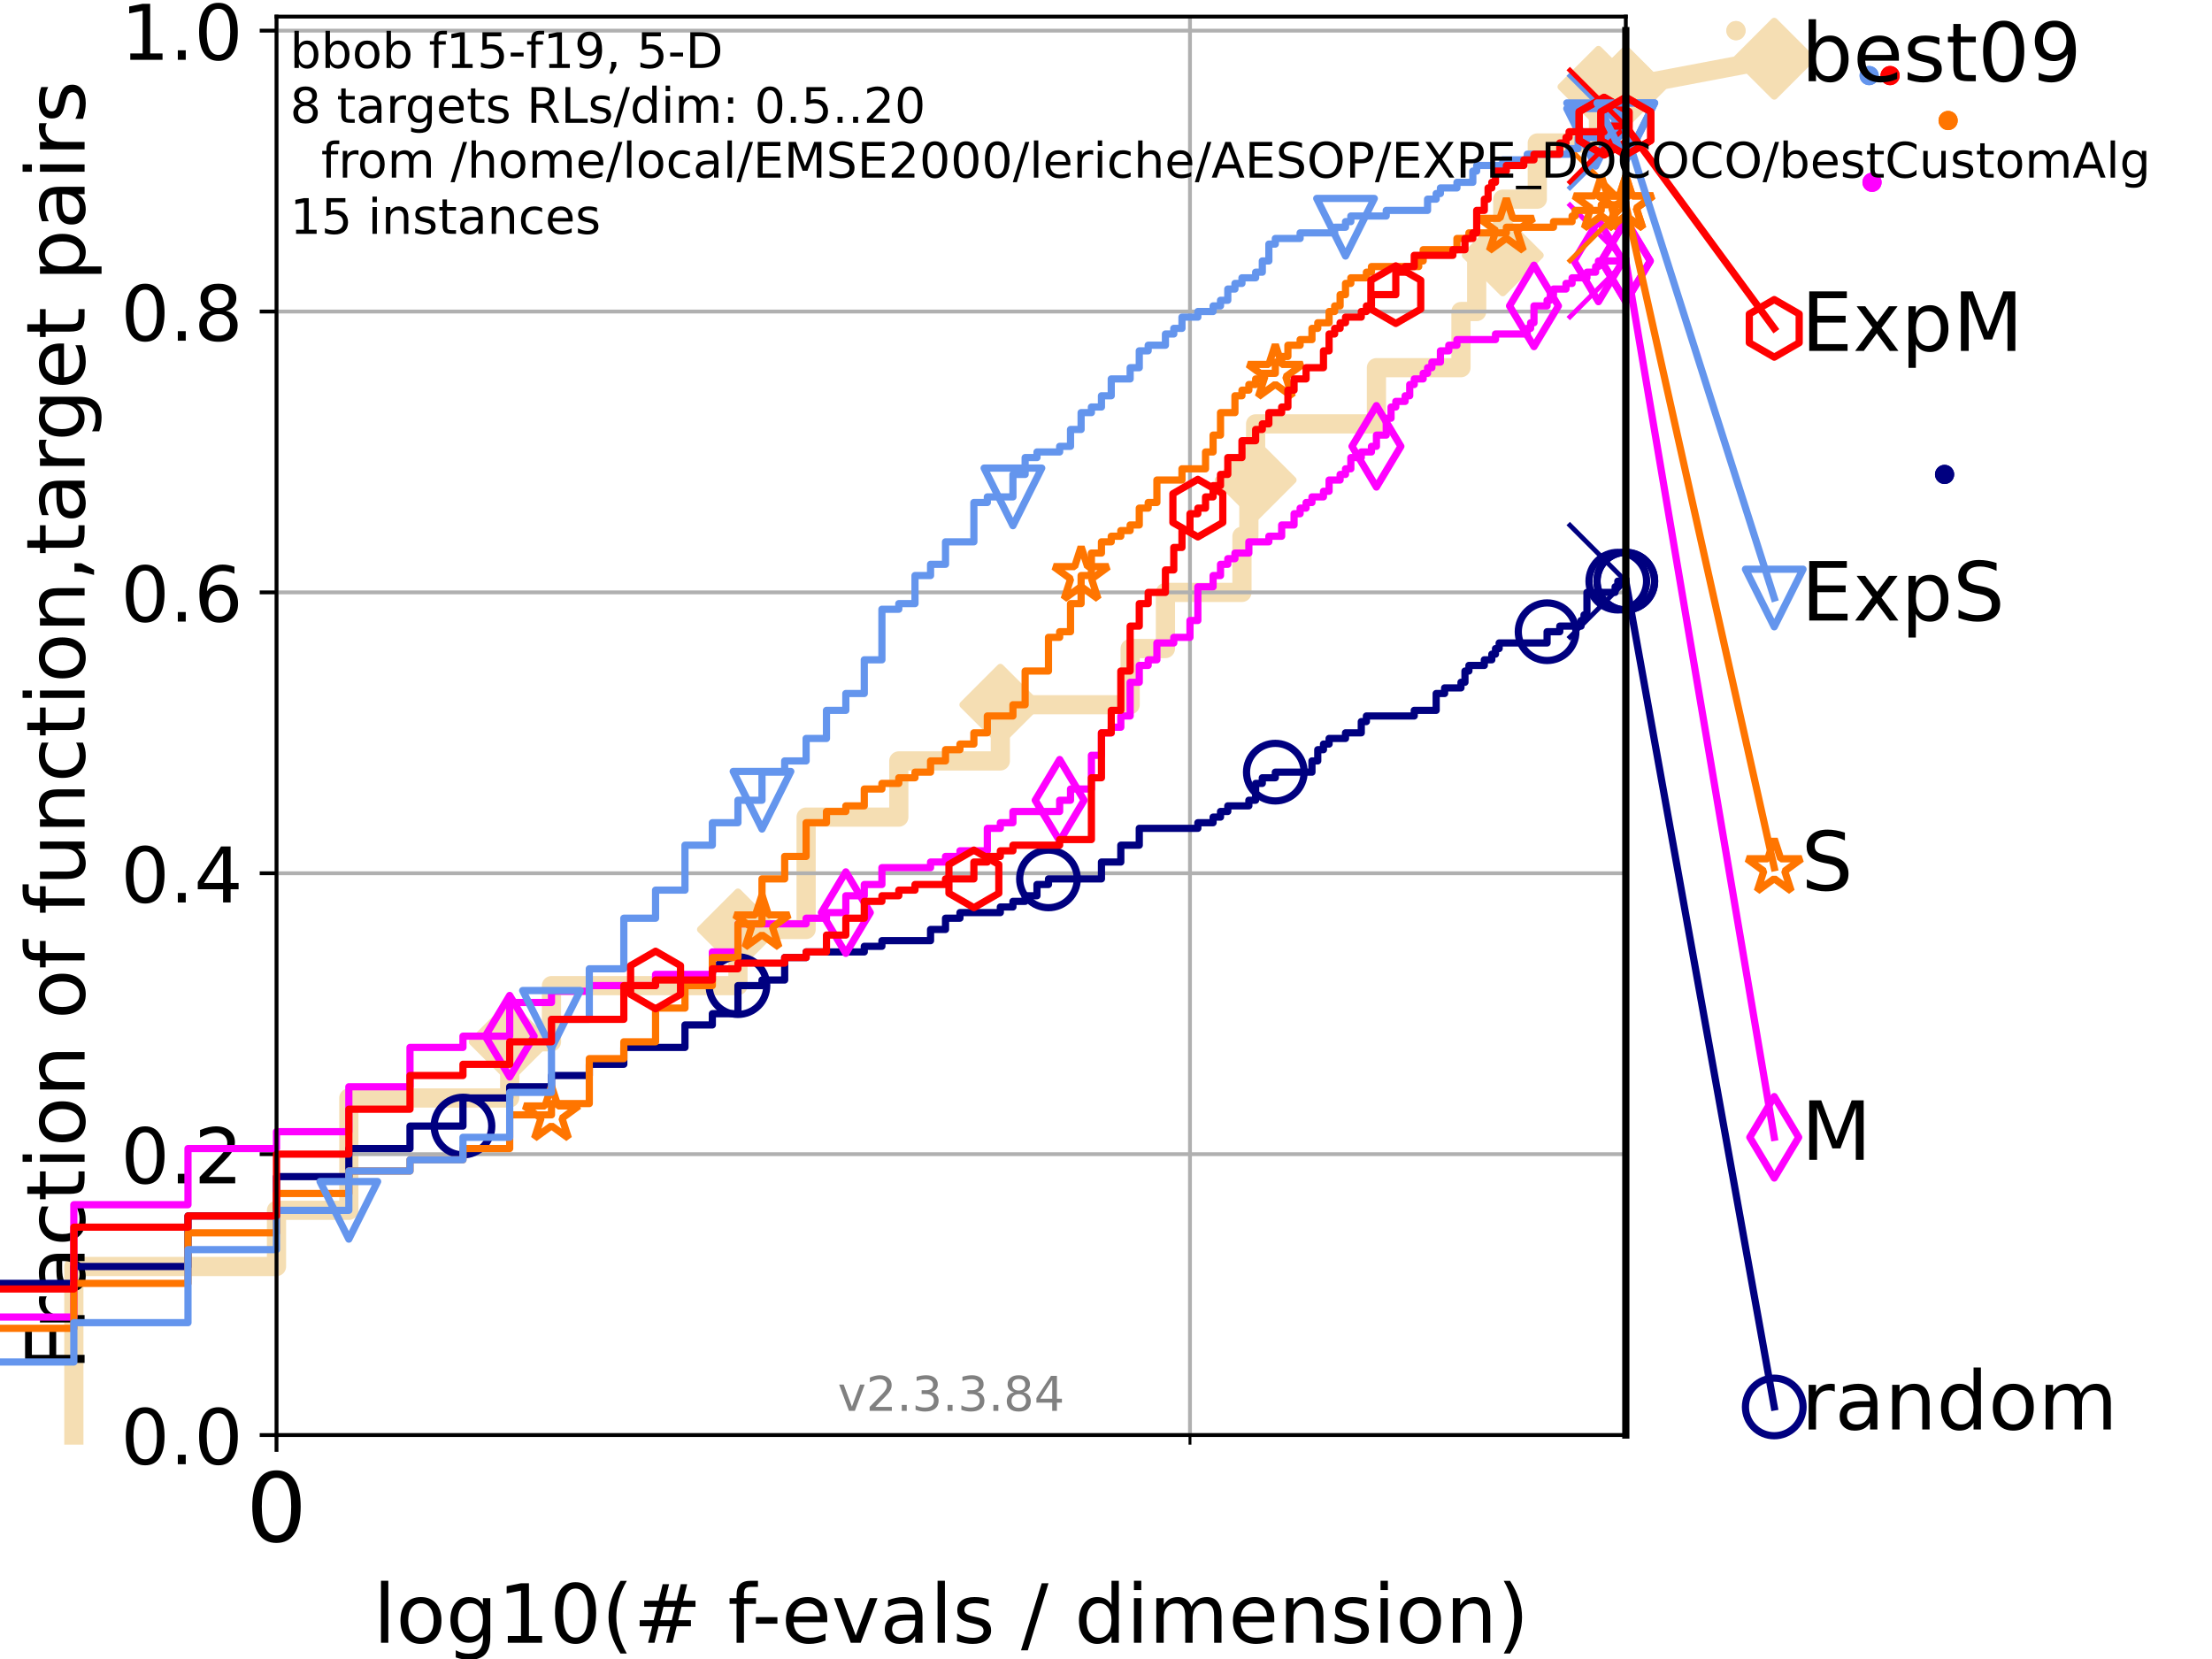 <?xml version="1.0" encoding="utf-8" standalone="no"?>
<!DOCTYPE svg PUBLIC "-//W3C//DTD SVG 1.1//EN"
  "http://www.w3.org/Graphics/SVG/1.1/DTD/svg11.dtd">
<!-- Created with matplotlib (https://matplotlib.org/) -->
<svg height="345.6pt" version="1.1" viewBox="0 0 460.8 345.6" width="460.8pt" xmlns="http://www.w3.org/2000/svg" xmlns:xlink="http://www.w3.org/1999/xlink">
 <defs>
  <style type="text/css">*{stroke-linecap:butt;stroke-linejoin:round;}</style>
 </defs>
 <g id="figure_1">
  <g id="patch_1">
   <path d="M 0 345.6 
L 460.8 345.6 
L 460.8 0 
L 0 0 
z
" style="fill:#ffffff;"/>
  </g>
  <g id="axes_1">
   <g id="patch_2">
    <path d="M 57.6 298.944 
L 338.688 298.944 
L 338.688 3.456 
L 57.6 3.456 
z
" style="fill:#ffffff;"/>
   </g>
   <g id="line2d_1">
    <path d="M 15.383 298.944 
L 15.383 263.837 
L 57.6 263.837 
L 57.6 252.134 
L 72.668 252.134 
L 72.668 228.729 
L 106.177 228.729 
L 106.177 217.027 
L 114.884 217.027 
L 114.884 205.324 
L 153.727 205.324 
L 153.727 193.622 
L 167.93 193.622 
L 167.93 170.217 
L 187.236 170.217 
L 187.236 158.514 
L 208.388 158.514 
L 208.388 146.812 
L 235.43 146.812 
L 235.43 135.109 
L 242.781 135.109 
L 242.781 123.407 
L 258.723 123.407 
L 258.723 111.704 
L 260.16 111.704 
L 260.16 100.002 
L 261.573 100.002 
L 261.573 88.299 
L 286.737 88.299 
L 286.737 76.597 
L 304.348 76.597 
L 304.348 64.894 
L 307.622 64.894 
L 307.622 53.192 
L 313.056 53.192 
L 313.056 41.489 
L 320.247 41.489 
L 320.247 29.787 
L 332.986 29.787 
L 332.986 18.084 
L 338.688 18.084 
" style="fill:none;stroke:#f5deb3;stroke-linecap:square;stroke-width:4;"/>
   </g>
   <g id="line2d_2">
    <defs>
     <path d="M -0 7.778 
L 7.778 0 
L 0 -7.778 
L -7.778 -0 
z
" id="m49f32a562e" style="stroke:#f5deb3;stroke-linejoin:miter;stroke-width:1.5;"/>
    </defs>
    <g>
     <use style="fill:#f5deb3;stroke:#f5deb3;stroke-linejoin:miter;stroke-width:1.5;" x="106.177" xlink:href="#m49f32a562e" y="217.027"/>
     <use style="fill:#f5deb3;stroke:#f5deb3;stroke-linejoin:miter;stroke-width:1.5;" x="153.727" xlink:href="#m49f32a562e" y="193.622"/>
     <use style="fill:#f5deb3;stroke:#f5deb3;stroke-linejoin:miter;stroke-width:1.5;" x="208.388" xlink:href="#m49f32a562e" y="146.812"/>
     <use style="fill:#f5deb3;stroke:#f5deb3;stroke-linejoin:miter;stroke-width:1.5;" x="261.573" xlink:href="#m49f32a562e" y="100.002"/>
     <use style="fill:#f5deb3;stroke:#f5deb3;stroke-linejoin:miter;stroke-width:1.5;" x="313.056" xlink:href="#m49f32a562e" y="53.192"/>
     <use style="fill:#f5deb3;stroke:#f5deb3;stroke-linejoin:miter;stroke-width:1.5;" x="332.986" xlink:href="#m49f32a562e" y="18.084"/>
     <use style="fill:#f5deb3;stroke:#f5deb3;stroke-linejoin:miter;stroke-width:1.5;" x="338.688" xlink:href="#m49f32a562e" y="18.084"/>
    </g>
   </g>
   <g id="line2d_3">
    <path style="fill:none;stroke:#f5deb3;stroke-linecap:square;stroke-width:4;"/>
    <g/>
   </g>
   <g id="line2d_4">
    <path d="M 338.688 18.084 
L 369.608 12.233 
" style="fill:none;stroke:#f5deb3;stroke-linecap:square;stroke-width:4;"/>
    <g>
     <use style="fill:#f5deb3;stroke:#f5deb3;stroke-linejoin:miter;stroke-width:1.5;" x="338.688" xlink:href="#m49f32a562e" y="18.084"/>
     <use style="fill:#f5deb3;stroke:#f5deb3;stroke-linejoin:miter;stroke-width:1.5;" x="369.608" xlink:href="#m49f32a562e" y="12.233"/>
    </g>
   </g>
   <g id="matplotlib.axis_1">
    <g id="xtick_1">
     <g id="line2d_5">
      <path clip-path="url(#p89980c6cb3)" d="M 57.6 298.944 
L 57.6 3.456 
" style="fill:none;stroke:#b0b0b0;stroke-linecap:square;stroke-width:0.8;"/>
     </g>
     <g id="line2d_6">
      <defs>
       <path d="M 0 0 
L 0 3.5 
" id="mbcb0328d6f" style="stroke:#000000;stroke-width:0.8;"/>
      </defs>
      <g>
       <use style="stroke:#000000;stroke-width:0.8;" x="57.6" xlink:href="#mbcb0328d6f" y="298.944"/>
      </g>
     </g>
     <g id="text_1">
      <!-- 0 -->
      <g transform="translate(51.237 321.141)scale(0.2 -0.2)">
       <defs>
        <path d="M 31.781 66.406 
Q 24.172 66.406 20.328 58.906 
Q 16.5 51.422 16.5 36.375 
Q 16.5 21.391 20.328 13.891 
Q 24.172 6.391 31.781 6.391 
Q 39.453 6.391 43.281 13.891 
Q 47.125 21.391 47.125 36.375 
Q 47.125 51.422 43.281 58.906 
Q 39.453 66.406 31.781 66.406 
z
M 31.781 74.219 
Q 44.047 74.219 50.516 64.516 
Q 56.984 54.828 56.984 36.375 
Q 56.984 17.969 50.516 8.266 
Q 44.047 -1.422 31.781 -1.422 
Q 19.531 -1.422 13.062 8.266 
Q 6.594 17.969 6.594 36.375 
Q 6.594 54.828 13.062 64.516 
Q 19.531 74.219 31.781 74.219 
z
" id="DejaVuSans-48"/>
       </defs>
       <use xlink:href="#DejaVuSans-48"/>
      </g>
     </g>
    </g>
    <g id="xtick_2">
     <g id="line2d_7">
      <path clip-path="url(#p89980c6cb3)" d="M 247.894 298.944 
L 247.894 3.456 
" style="fill:none;stroke:#b0b0b0;stroke-linecap:square;stroke-width:0.8;"/>
     </g>
     <g id="line2d_8">
      <defs>
       <path d="M 0 0 
L 0 2 
" id="m6cb7e30c94" style="stroke:#000000;stroke-width:0.6;"/>
      </defs>
      <g>
       <use style="stroke:#000000;stroke-width:0.6;" x="247.894" xlink:href="#m6cb7e30c94" y="298.944"/>
      </g>
     </g>
    </g>
    <g id="text_2">
     <!-- log10(# f-evals / dimension) -->
     <g transform="translate(77.764 342.218)scale(0.17 -0.17)">
      <defs>
       <path d="M 9.422 75.984 
L 18.406 75.984 
L 18.406 0 
L 9.422 0 
z
" id="DejaVuSans-108"/>
       <path d="M 30.609 48.391 
Q 23.391 48.391 19.188 42.75 
Q 14.984 37.109 14.984 27.297 
Q 14.984 17.484 19.156 11.844 
Q 23.344 6.203 30.609 6.203 
Q 37.797 6.203 41.984 11.859 
Q 46.188 17.531 46.188 27.297 
Q 46.188 37.016 41.984 42.703 
Q 37.797 48.391 30.609 48.391 
z
M 30.609 56 
Q 42.328 56 49.016 48.375 
Q 55.719 40.766 55.719 27.297 
Q 55.719 13.875 49.016 6.219 
Q 42.328 -1.422 30.609 -1.422 
Q 18.844 -1.422 12.172 6.219 
Q 5.516 13.875 5.516 27.297 
Q 5.516 40.766 12.172 48.375 
Q 18.844 56 30.609 56 
z
" id="DejaVuSans-111"/>
       <path d="M 45.406 27.984 
Q 45.406 37.75 41.375 43.109 
Q 37.359 48.484 30.078 48.484 
Q 22.859 48.484 18.828 43.109 
Q 14.797 37.75 14.797 27.984 
Q 14.797 18.266 18.828 12.891 
Q 22.859 7.516 30.078 7.516 
Q 37.359 7.516 41.375 12.891 
Q 45.406 18.266 45.406 27.984 
z
M 54.391 6.781 
Q 54.391 -7.172 48.188 -13.984 
Q 42 -20.797 29.203 -20.797 
Q 24.469 -20.797 20.266 -20.094 
Q 16.062 -19.391 12.109 -17.922 
L 12.109 -9.188 
Q 16.062 -11.328 19.922 -12.344 
Q 23.781 -13.375 27.781 -13.375 
Q 36.625 -13.375 41.016 -8.766 
Q 45.406 -4.156 45.406 5.172 
L 45.406 9.625 
Q 42.625 4.781 38.281 2.391 
Q 33.938 0 27.875 0 
Q 17.828 0 11.672 7.656 
Q 5.516 15.328 5.516 27.984 
Q 5.516 40.672 11.672 48.328 
Q 17.828 56 27.875 56 
Q 33.938 56 38.281 53.609 
Q 42.625 51.219 45.406 46.391 
L 45.406 54.688 
L 54.391 54.688 
z
" id="DejaVuSans-103"/>
       <path d="M 12.406 8.297 
L 28.516 8.297 
L 28.516 63.922 
L 10.984 60.406 
L 10.984 69.391 
L 28.422 72.906 
L 38.281 72.906 
L 38.281 8.297 
L 54.391 8.297 
L 54.391 0 
L 12.406 0 
z
" id="DejaVuSans-49"/>
       <path d="M 31 75.875 
Q 24.469 64.656 21.281 53.656 
Q 18.109 42.672 18.109 31.391 
Q 18.109 20.125 21.312 9.062 
Q 24.516 -2 31 -13.188 
L 23.188 -13.188 
Q 15.875 -1.703 12.234 9.375 
Q 8.594 20.453 8.594 31.391 
Q 8.594 42.281 12.203 53.312 
Q 15.828 64.359 23.188 75.875 
z
" id="DejaVuSans-40"/>
       <path d="M 51.125 44 
L 36.922 44 
L 32.812 27.688 
L 47.125 27.688 
z
M 43.797 71.781 
L 38.719 51.516 
L 52.984 51.516 
L 58.109 71.781 
L 65.922 71.781 
L 60.891 51.516 
L 76.125 51.516 
L 76.125 44 
L 58.984 44 
L 54.984 27.688 
L 70.516 27.688 
L 70.516 20.219 
L 53.078 20.219 
L 48 0 
L 40.188 0 
L 45.219 20.219 
L 30.906 20.219 
L 25.875 0 
L 18.016 0 
L 23.094 20.219 
L 7.719 20.219 
L 7.719 27.688 
L 24.906 27.688 
L 29 44 
L 13.281 44 
L 13.281 51.516 
L 30.906 51.516 
L 35.891 71.781 
z
" id="DejaVuSans-35"/>
       <path id="DejaVuSans-32"/>
       <path d="M 37.109 75.984 
L 37.109 68.5 
L 28.516 68.5 
Q 23.688 68.5 21.797 66.547 
Q 19.922 64.594 19.922 59.516 
L 19.922 54.688 
L 34.719 54.688 
L 34.719 47.703 
L 19.922 47.703 
L 19.922 0 
L 10.891 0 
L 10.891 47.703 
L 2.297 47.703 
L 2.297 54.688 
L 10.891 54.688 
L 10.891 58.5 
Q 10.891 67.625 15.141 71.797 
Q 19.391 75.984 28.609 75.984 
z
" id="DejaVuSans-102"/>
       <path d="M 4.891 31.391 
L 31.203 31.391 
L 31.203 23.391 
L 4.891 23.391 
z
" id="DejaVuSans-45"/>
       <path d="M 56.203 29.594 
L 56.203 25.203 
L 14.891 25.203 
Q 15.484 15.922 20.484 11.062 
Q 25.484 6.203 34.422 6.203 
Q 39.594 6.203 44.453 7.469 
Q 49.312 8.734 54.109 11.281 
L 54.109 2.781 
Q 49.266 0.734 44.188 -0.344 
Q 39.109 -1.422 33.891 -1.422 
Q 20.797 -1.422 13.156 6.188 
Q 5.516 13.812 5.516 26.812 
Q 5.516 40.234 12.766 48.109 
Q 20.016 56 32.328 56 
Q 43.359 56 49.781 48.891 
Q 56.203 41.797 56.203 29.594 
z
M 47.219 32.234 
Q 47.125 39.594 43.094 43.984 
Q 39.062 48.391 32.422 48.391 
Q 24.906 48.391 20.391 44.141 
Q 15.875 39.891 15.188 32.172 
z
" id="DejaVuSans-101"/>
       <path d="M 2.984 54.688 
L 12.5 54.688 
L 29.594 8.797 
L 46.688 54.688 
L 56.203 54.688 
L 35.688 0 
L 23.484 0 
z
" id="DejaVuSans-118"/>
       <path d="M 34.281 27.484 
Q 23.391 27.484 19.188 25 
Q 14.984 22.516 14.984 16.5 
Q 14.984 11.719 18.141 8.906 
Q 21.297 6.109 26.703 6.109 
Q 34.188 6.109 38.703 11.406 
Q 43.219 16.703 43.219 25.484 
L 43.219 27.484 
z
M 52.203 31.203 
L 52.203 0 
L 43.219 0 
L 43.219 8.297 
Q 40.141 3.328 35.547 0.953 
Q 30.953 -1.422 24.312 -1.422 
Q 15.922 -1.422 10.953 3.297 
Q 6 8.016 6 15.922 
Q 6 25.141 12.172 29.828 
Q 18.359 34.516 30.609 34.516 
L 43.219 34.516 
L 43.219 35.406 
Q 43.219 41.609 39.141 45 
Q 35.062 48.391 27.688 48.391 
Q 23 48.391 18.547 47.266 
Q 14.109 46.141 10.016 43.891 
L 10.016 52.203 
Q 14.938 54.109 19.578 55.047 
Q 24.219 56 28.609 56 
Q 40.484 56 46.344 49.844 
Q 52.203 43.703 52.203 31.203 
z
" id="DejaVuSans-97"/>
       <path d="M 44.281 53.078 
L 44.281 44.578 
Q 40.484 46.531 36.375 47.5 
Q 32.281 48.484 27.875 48.484 
Q 21.188 48.484 17.844 46.438 
Q 14.5 44.391 14.5 40.281 
Q 14.5 37.156 16.891 35.375 
Q 19.281 33.594 26.516 31.984 
L 29.594 31.297 
Q 39.156 29.25 43.188 25.516 
Q 47.219 21.781 47.219 15.094 
Q 47.219 7.469 41.188 3.016 
Q 35.156 -1.422 24.609 -1.422 
Q 20.219 -1.422 15.453 -0.562 
Q 10.688 0.297 5.422 2 
L 5.422 11.281 
Q 10.406 8.688 15.234 7.391 
Q 20.062 6.109 24.812 6.109 
Q 31.156 6.109 34.562 8.281 
Q 37.984 10.453 37.984 14.406 
Q 37.984 18.062 35.516 20.016 
Q 33.062 21.969 24.703 23.781 
L 21.578 24.516 
Q 13.234 26.266 9.516 29.906 
Q 5.812 33.547 5.812 39.891 
Q 5.812 47.609 11.281 51.797 
Q 16.75 56 26.812 56 
Q 31.781 56 36.172 55.266 
Q 40.578 54.547 44.281 53.078 
z
" id="DejaVuSans-115"/>
       <path d="M 25.391 72.906 
L 33.688 72.906 
L 8.297 -9.281 
L 0 -9.281 
z
" id="DejaVuSans-47"/>
       <path d="M 45.406 46.391 
L 45.406 75.984 
L 54.391 75.984 
L 54.391 0 
L 45.406 0 
L 45.406 8.203 
Q 42.578 3.328 38.25 0.953 
Q 33.938 -1.422 27.875 -1.422 
Q 17.969 -1.422 11.734 6.484 
Q 5.516 14.406 5.516 27.297 
Q 5.516 40.188 11.734 48.094 
Q 17.969 56 27.875 56 
Q 33.938 56 38.25 53.625 
Q 42.578 51.266 45.406 46.391 
z
M 14.797 27.297 
Q 14.797 17.391 18.875 11.75 
Q 22.953 6.109 30.078 6.109 
Q 37.203 6.109 41.297 11.75 
Q 45.406 17.391 45.406 27.297 
Q 45.406 37.203 41.297 42.844 
Q 37.203 48.484 30.078 48.484 
Q 22.953 48.484 18.875 42.844 
Q 14.797 37.203 14.797 27.297 
z
" id="DejaVuSans-100"/>
       <path d="M 9.422 54.688 
L 18.406 54.688 
L 18.406 0 
L 9.422 0 
z
M 9.422 75.984 
L 18.406 75.984 
L 18.406 64.594 
L 9.422 64.594 
z
" id="DejaVuSans-105"/>
       <path d="M 52 44.188 
Q 55.375 50.25 60.062 53.125 
Q 64.75 56 71.094 56 
Q 79.641 56 84.281 50.016 
Q 88.922 44.047 88.922 33.016 
L 88.922 0 
L 79.891 0 
L 79.891 32.719 
Q 79.891 40.578 77.094 44.375 
Q 74.312 48.188 68.609 48.188 
Q 61.625 48.188 57.562 43.547 
Q 53.516 38.922 53.516 30.906 
L 53.516 0 
L 44.484 0 
L 44.484 32.719 
Q 44.484 40.625 41.703 44.406 
Q 38.922 48.188 33.109 48.188 
Q 26.219 48.188 22.156 43.531 
Q 18.109 38.875 18.109 30.906 
L 18.109 0 
L 9.078 0 
L 9.078 54.688 
L 18.109 54.688 
L 18.109 46.188 
Q 21.188 51.219 25.484 53.609 
Q 29.781 56 35.688 56 
Q 41.656 56 45.828 52.969 
Q 50 49.953 52 44.188 
z
" id="DejaVuSans-109"/>
       <path d="M 54.891 33.016 
L 54.891 0 
L 45.906 0 
L 45.906 32.719 
Q 45.906 40.484 42.875 44.328 
Q 39.844 48.188 33.797 48.188 
Q 26.516 48.188 22.312 43.547 
Q 18.109 38.922 18.109 30.906 
L 18.109 0 
L 9.078 0 
L 9.078 54.688 
L 18.109 54.688 
L 18.109 46.188 
Q 21.344 51.125 25.703 53.562 
Q 30.078 56 35.797 56 
Q 45.219 56 50.047 50.172 
Q 54.891 44.344 54.891 33.016 
z
" id="DejaVuSans-110"/>
       <path d="M 8.016 75.875 
L 15.828 75.875 
Q 23.141 64.359 26.781 53.312 
Q 30.422 42.281 30.422 31.391 
Q 30.422 20.453 26.781 9.375 
Q 23.141 -1.703 15.828 -13.188 
L 8.016 -13.188 
Q 14.5 -2 17.703 9.062 
Q 20.906 20.125 20.906 31.391 
Q 20.906 42.672 17.703 53.656 
Q 14.5 64.656 8.016 75.875 
z
" id="DejaVuSans-41"/>
      </defs>
      <use xlink:href="#DejaVuSans-108"/>
      <use x="27.783" xlink:href="#DejaVuSans-111"/>
      <use x="88.965" xlink:href="#DejaVuSans-103"/>
      <use x="152.441" xlink:href="#DejaVuSans-49"/>
      <use x="216.064" xlink:href="#DejaVuSans-48"/>
      <use x="279.688" xlink:href="#DejaVuSans-40"/>
      <use x="318.701" xlink:href="#DejaVuSans-35"/>
      <use x="402.49" xlink:href="#DejaVuSans-32"/>
      <use x="434.277" xlink:href="#DejaVuSans-102"/>
      <use x="463.982" xlink:href="#DejaVuSans-45"/>
      <use x="500.066" xlink:href="#DejaVuSans-101"/>
      <use x="561.59" xlink:href="#DejaVuSans-118"/>
      <use x="620.77" xlink:href="#DejaVuSans-97"/>
      <use x="682.049" xlink:href="#DejaVuSans-108"/>
      <use x="709.832" xlink:href="#DejaVuSans-115"/>
      <use x="761.932" xlink:href="#DejaVuSans-32"/>
      <use x="793.719" xlink:href="#DejaVuSans-47"/>
      <use x="827.41" xlink:href="#DejaVuSans-32"/>
      <use x="859.197" xlink:href="#DejaVuSans-100"/>
      <use x="922.674" xlink:href="#DejaVuSans-105"/>
      <use x="950.457" xlink:href="#DejaVuSans-109"/>
      <use x="1047.869" xlink:href="#DejaVuSans-101"/>
      <use x="1109.393" xlink:href="#DejaVuSans-110"/>
      <use x="1172.771" xlink:href="#DejaVuSans-115"/>
      <use x="1224.871" xlink:href="#DejaVuSans-105"/>
      <use x="1252.654" xlink:href="#DejaVuSans-111"/>
      <use x="1313.836" xlink:href="#DejaVuSans-110"/>
      <use x="1377.215" xlink:href="#DejaVuSans-41"/>
     </g>
    </g>
   </g>
   <g id="matplotlib.axis_2">
    <g id="ytick_1">
     <g id="line2d_9">
      <path clip-path="url(#p89980c6cb3)" d="M 57.6 298.944 
L 338.688 298.944 
" style="fill:none;stroke:#b0b0b0;stroke-linecap:square;stroke-width:0.8;"/>
     </g>
     <g id="line2d_10">
      <defs>
       <path d="M 0 0 
L -3.5 0 
" id="m457d82d2bf" style="stroke:#000000;stroke-width:0.8;"/>
      </defs>
      <g>
       <use style="stroke:#000000;stroke-width:0.8;" x="57.6" xlink:href="#m457d82d2bf" y="298.944"/>
      </g>
     </g>
     <g id="text_3">
      <!-- 0.0 -->
      <g transform="translate(25.155 305.023)scale(0.16 -0.16)">
       <defs>
        <path d="M 10.688 12.406 
L 21 12.406 
L 21 0 
L 10.688 0 
z
" id="DejaVuSans-46"/>
       </defs>
       <use xlink:href="#DejaVuSans-48"/>
       <use x="63.623" xlink:href="#DejaVuSans-46"/>
       <use x="95.41" xlink:href="#DejaVuSans-48"/>
      </g>
     </g>
    </g>
    <g id="ytick_2">
     <g id="line2d_11">
      <path clip-path="url(#p89980c6cb3)" d="M 57.6 240.432 
L 338.688 240.432 
" style="fill:none;stroke:#b0b0b0;stroke-linecap:square;stroke-width:0.8;"/>
     </g>
     <g id="line2d_12">
      <g>
       <use style="stroke:#000000;stroke-width:0.8;" x="57.6" xlink:href="#m457d82d2bf" y="240.432"/>
      </g>
     </g>
     <g id="text_4">
      <!-- 0.2 -->
      <g transform="translate(25.155 246.51)scale(0.16 -0.16)">
       <defs>
        <path d="M 19.188 8.297 
L 53.609 8.297 
L 53.609 0 
L 7.328 0 
L 7.328 8.297 
Q 12.938 14.109 22.625 23.891 
Q 32.328 33.688 34.812 36.531 
Q 39.547 41.844 41.422 45.531 
Q 43.312 49.219 43.312 52.781 
Q 43.312 58.594 39.234 62.25 
Q 35.156 65.922 28.609 65.922 
Q 23.969 65.922 18.812 64.312 
Q 13.672 62.703 7.812 59.422 
L 7.812 69.391 
Q 13.766 71.781 18.938 73 
Q 24.125 74.219 28.422 74.219 
Q 39.75 74.219 46.484 68.547 
Q 53.219 62.891 53.219 53.422 
Q 53.219 48.922 51.531 44.891 
Q 49.859 40.875 45.406 35.406 
Q 44.188 33.984 37.641 27.219 
Q 31.109 20.453 19.188 8.297 
z
" id="DejaVuSans-50"/>
       </defs>
       <use xlink:href="#DejaVuSans-48"/>
       <use x="63.623" xlink:href="#DejaVuSans-46"/>
       <use x="95.41" xlink:href="#DejaVuSans-50"/>
      </g>
     </g>
    </g>
    <g id="ytick_3">
     <g id="line2d_13">
      <path clip-path="url(#p89980c6cb3)" d="M 57.6 181.919 
L 338.688 181.919 
" style="fill:none;stroke:#b0b0b0;stroke-linecap:square;stroke-width:0.8;"/>
     </g>
     <g id="line2d_14">
      <g>
       <use style="stroke:#000000;stroke-width:0.8;" x="57.6" xlink:href="#m457d82d2bf" y="181.919"/>
      </g>
     </g>
     <g id="text_5">
      <!-- 0.4 -->
      <g transform="translate(25.155 187.998)scale(0.16 -0.16)">
       <defs>
        <path d="M 37.797 64.312 
L 12.891 25.391 
L 37.797 25.391 
z
M 35.203 72.906 
L 47.609 72.906 
L 47.609 25.391 
L 58.016 25.391 
L 58.016 17.188 
L 47.609 17.188 
L 47.609 0 
L 37.797 0 
L 37.797 17.188 
L 4.891 17.188 
L 4.891 26.703 
z
" id="DejaVuSans-52"/>
       </defs>
       <use xlink:href="#DejaVuSans-48"/>
       <use x="63.623" xlink:href="#DejaVuSans-46"/>
       <use x="95.41" xlink:href="#DejaVuSans-52"/>
      </g>
     </g>
    </g>
    <g id="ytick_4">
     <g id="line2d_15">
      <path clip-path="url(#p89980c6cb3)" d="M 57.6 123.407 
L 338.688 123.407 
" style="fill:none;stroke:#b0b0b0;stroke-linecap:square;stroke-width:0.8;"/>
     </g>
     <g id="line2d_16">
      <g>
       <use style="stroke:#000000;stroke-width:0.8;" x="57.6" xlink:href="#m457d82d2bf" y="123.407"/>
      </g>
     </g>
     <g id="text_6">
      <!-- 0.6 -->
      <g transform="translate(25.155 129.485)scale(0.16 -0.16)">
       <defs>
        <path d="M 33.016 40.375 
Q 26.375 40.375 22.484 35.828 
Q 18.609 31.297 18.609 23.391 
Q 18.609 15.531 22.484 10.953 
Q 26.375 6.391 33.016 6.391 
Q 39.656 6.391 43.531 10.953 
Q 47.406 15.531 47.406 23.391 
Q 47.406 31.297 43.531 35.828 
Q 39.656 40.375 33.016 40.375 
z
M 52.594 71.297 
L 52.594 62.312 
Q 48.875 64.062 45.094 64.984 
Q 41.312 65.922 37.594 65.922 
Q 27.828 65.922 22.672 59.328 
Q 17.531 52.734 16.797 39.406 
Q 19.672 43.656 24.016 45.922 
Q 28.375 48.188 33.594 48.188 
Q 44.578 48.188 50.953 41.516 
Q 57.328 34.859 57.328 23.391 
Q 57.328 12.156 50.688 5.359 
Q 44.047 -1.422 33.016 -1.422 
Q 20.359 -1.422 13.672 8.266 
Q 6.984 17.969 6.984 36.375 
Q 6.984 53.656 15.188 63.938 
Q 23.391 74.219 37.203 74.219 
Q 40.922 74.219 44.703 73.484 
Q 48.484 72.75 52.594 71.297 
z
" id="DejaVuSans-54"/>
       </defs>
       <use xlink:href="#DejaVuSans-48"/>
       <use x="63.623" xlink:href="#DejaVuSans-46"/>
       <use x="95.41" xlink:href="#DejaVuSans-54"/>
      </g>
     </g>
    </g>
    <g id="ytick_5">
     <g id="line2d_17">
      <path clip-path="url(#p89980c6cb3)" d="M 57.6 64.894 
L 338.688 64.894 
" style="fill:none;stroke:#b0b0b0;stroke-linecap:square;stroke-width:0.8;"/>
     </g>
     <g id="line2d_18">
      <g>
       <use style="stroke:#000000;stroke-width:0.8;" x="57.6" xlink:href="#m457d82d2bf" y="64.894"/>
      </g>
     </g>
     <g id="text_7">
      <!-- 0.8 -->
      <g transform="translate(25.155 70.973)scale(0.16 -0.16)">
       <defs>
        <path d="M 31.781 34.625 
Q 24.75 34.625 20.719 30.859 
Q 16.703 27.094 16.703 20.516 
Q 16.703 13.922 20.719 10.156 
Q 24.75 6.391 31.781 6.391 
Q 38.812 6.391 42.859 10.172 
Q 46.922 13.969 46.922 20.516 
Q 46.922 27.094 42.891 30.859 
Q 38.875 34.625 31.781 34.625 
z
M 21.922 38.812 
Q 15.578 40.375 12.031 44.719 
Q 8.5 49.078 8.5 55.328 
Q 8.5 64.062 14.719 69.141 
Q 20.953 74.219 31.781 74.219 
Q 42.672 74.219 48.875 69.141 
Q 55.078 64.062 55.078 55.328 
Q 55.078 49.078 51.531 44.719 
Q 48 40.375 41.703 38.812 
Q 48.828 37.156 52.797 32.312 
Q 56.781 27.484 56.781 20.516 
Q 56.781 9.906 50.312 4.234 
Q 43.844 -1.422 31.781 -1.422 
Q 19.734 -1.422 13.25 4.234 
Q 6.781 9.906 6.781 20.516 
Q 6.781 27.484 10.781 32.312 
Q 14.797 37.156 21.922 38.812 
z
M 18.312 54.391 
Q 18.312 48.734 21.844 45.562 
Q 25.391 42.391 31.781 42.391 
Q 38.141 42.391 41.719 45.562 
Q 45.312 48.734 45.312 54.391 
Q 45.312 60.062 41.719 63.234 
Q 38.141 66.406 31.781 66.406 
Q 25.391 66.406 21.844 63.234 
Q 18.312 60.062 18.312 54.391 
z
" id="DejaVuSans-56"/>
       </defs>
       <use xlink:href="#DejaVuSans-48"/>
       <use x="63.623" xlink:href="#DejaVuSans-46"/>
       <use x="95.41" xlink:href="#DejaVuSans-56"/>
      </g>
     </g>
    </g>
    <g id="ytick_6">
     <g id="line2d_19">
      <path clip-path="url(#p89980c6cb3)" d="M 57.6 6.382 
L 338.688 6.382 
" style="fill:none;stroke:#b0b0b0;stroke-linecap:square;stroke-width:0.8;"/>
     </g>
     <g id="line2d_20">
      <g>
       <use style="stroke:#000000;stroke-width:0.8;" x="57.6" xlink:href="#m457d82d2bf" y="6.382"/>
      </g>
     </g>
     <g id="text_8">
      <!-- 1.0 -->
      <g transform="translate(25.155 12.46)scale(0.16 -0.16)">
       <use xlink:href="#DejaVuSans-49"/>
       <use x="63.623" xlink:href="#DejaVuSans-46"/>
       <use x="95.41" xlink:href="#DejaVuSans-48"/>
      </g>
     </g>
    </g>
    <g id="text_9">
     <!-- Fraction of function,target pairs -->
     <g transform="translate(17.62 285.585)rotate(-90)scale(0.17 -0.17)">
      <defs>
       <path d="M 9.812 72.906 
L 51.703 72.906 
L 51.703 64.594 
L 19.672 64.594 
L 19.672 43.109 
L 48.578 43.109 
L 48.578 34.812 
L 19.672 34.812 
L 19.672 0 
L 9.812 0 
z
" id="DejaVuSans-70"/>
       <path d="M 41.109 46.297 
Q 39.594 47.172 37.812 47.578 
Q 36.031 48 33.891 48 
Q 26.266 48 22.188 43.047 
Q 18.109 38.094 18.109 28.812 
L 18.109 0 
L 9.078 0 
L 9.078 54.688 
L 18.109 54.688 
L 18.109 46.188 
Q 20.953 51.172 25.484 53.578 
Q 30.031 56 36.531 56 
Q 37.453 56 38.578 55.875 
Q 39.703 55.766 41.062 55.516 
z
" id="DejaVuSans-114"/>
       <path d="M 48.781 52.594 
L 48.781 44.188 
Q 44.969 46.297 41.141 47.344 
Q 37.312 48.391 33.406 48.391 
Q 24.656 48.391 19.812 42.844 
Q 14.984 37.312 14.984 27.297 
Q 14.984 17.281 19.812 11.734 
Q 24.656 6.203 33.406 6.203 
Q 37.312 6.203 41.141 7.25 
Q 44.969 8.297 48.781 10.406 
L 48.781 2.094 
Q 45.016 0.344 40.984 -0.531 
Q 36.969 -1.422 32.422 -1.422 
Q 20.062 -1.422 12.781 6.344 
Q 5.516 14.109 5.516 27.297 
Q 5.516 40.672 12.859 48.328 
Q 20.219 56 33.016 56 
Q 37.156 56 41.109 55.141 
Q 45.062 54.297 48.781 52.594 
z
" id="DejaVuSans-99"/>
       <path d="M 18.312 70.219 
L 18.312 54.688 
L 36.812 54.688 
L 36.812 47.703 
L 18.312 47.703 
L 18.312 18.016 
Q 18.312 11.328 20.141 9.422 
Q 21.969 7.516 27.594 7.516 
L 36.812 7.516 
L 36.812 0 
L 27.594 0 
Q 17.188 0 13.234 3.875 
Q 9.281 7.766 9.281 18.016 
L 9.281 47.703 
L 2.688 47.703 
L 2.688 54.688 
L 9.281 54.688 
L 9.281 70.219 
z
" id="DejaVuSans-116"/>
       <path d="M 8.5 21.578 
L 8.5 54.688 
L 17.484 54.688 
L 17.484 21.922 
Q 17.484 14.156 20.5 10.266 
Q 23.531 6.391 29.594 6.391 
Q 36.859 6.391 41.078 11.031 
Q 45.312 15.672 45.312 23.688 
L 45.312 54.688 
L 54.297 54.688 
L 54.297 0 
L 45.312 0 
L 45.312 8.406 
Q 42.047 3.422 37.719 1 
Q 33.406 -1.422 27.688 -1.422 
Q 18.266 -1.422 13.375 4.438 
Q 8.5 10.297 8.5 21.578 
z
M 31.109 56 
z
" id="DejaVuSans-117"/>
       <path d="M 11.719 12.406 
L 22.016 12.406 
L 22.016 4 
L 14.016 -11.625 
L 7.719 -11.625 
L 11.719 4 
z
" id="DejaVuSans-44"/>
       <path d="M 18.109 8.203 
L 18.109 -20.797 
L 9.078 -20.797 
L 9.078 54.688 
L 18.109 54.688 
L 18.109 46.391 
Q 20.953 51.266 25.266 53.625 
Q 29.594 56 35.594 56 
Q 45.562 56 51.781 48.094 
Q 58.016 40.188 58.016 27.297 
Q 58.016 14.406 51.781 6.484 
Q 45.562 -1.422 35.594 -1.422 
Q 29.594 -1.422 25.266 0.953 
Q 20.953 3.328 18.109 8.203 
z
M 48.688 27.297 
Q 48.688 37.203 44.609 42.844 
Q 40.531 48.484 33.406 48.484 
Q 26.266 48.484 22.188 42.844 
Q 18.109 37.203 18.109 27.297 
Q 18.109 17.391 22.188 11.75 
Q 26.266 6.109 33.406 6.109 
Q 40.531 6.109 44.609 11.75 
Q 48.688 17.391 48.688 27.297 
z
" id="DejaVuSans-112"/>
      </defs>
      <use xlink:href="#DejaVuSans-70"/>
      <use x="50.27" xlink:href="#DejaVuSans-114"/>
      <use x="91.383" xlink:href="#DejaVuSans-97"/>
      <use x="152.662" xlink:href="#DejaVuSans-99"/>
      <use x="207.643" xlink:href="#DejaVuSans-116"/>
      <use x="246.852" xlink:href="#DejaVuSans-105"/>
      <use x="274.635" xlink:href="#DejaVuSans-111"/>
      <use x="335.816" xlink:href="#DejaVuSans-110"/>
      <use x="399.195" xlink:href="#DejaVuSans-32"/>
      <use x="430.982" xlink:href="#DejaVuSans-111"/>
      <use x="492.164" xlink:href="#DejaVuSans-102"/>
      <use x="527.369" xlink:href="#DejaVuSans-32"/>
      <use x="559.156" xlink:href="#DejaVuSans-102"/>
      <use x="594.361" xlink:href="#DejaVuSans-117"/>
      <use x="657.74" xlink:href="#DejaVuSans-110"/>
      <use x="721.119" xlink:href="#DejaVuSans-99"/>
      <use x="776.1" xlink:href="#DejaVuSans-116"/>
      <use x="815.309" xlink:href="#DejaVuSans-105"/>
      <use x="843.092" xlink:href="#DejaVuSans-111"/>
      <use x="904.273" xlink:href="#DejaVuSans-110"/>
      <use x="967.652" xlink:href="#DejaVuSans-44"/>
      <use x="999.439" xlink:href="#DejaVuSans-116"/>
      <use x="1038.648" xlink:href="#DejaVuSans-97"/>
      <use x="1099.928" xlink:href="#DejaVuSans-114"/>
      <use x="1139.291" xlink:href="#DejaVuSans-103"/>
      <use x="1202.768" xlink:href="#DejaVuSans-101"/>
      <use x="1264.291" xlink:href="#DejaVuSans-116"/>
      <use x="1303.5" xlink:href="#DejaVuSans-32"/>
      <use x="1335.287" xlink:href="#DejaVuSans-112"/>
      <use x="1398.764" xlink:href="#DejaVuSans-97"/>
      <use x="1460.043" xlink:href="#DejaVuSans-105"/>
      <use x="1487.826" xlink:href="#DejaVuSans-114"/>
      <use x="1528.939" xlink:href="#DejaVuSans-115"/>
     </g>
    </g>
   </g>
   <g id="line2d_21">
    <defs>
     <path d="M 0 1.5 
C 0.398 1.5 0.779 1.342 1.061 1.061 
C 1.342 0.779 1.5 0.398 1.5 0 
C 1.5 -0.398 1.342 -0.779 1.061 -1.061 
C 0.779 -1.342 0.398 -1.5 0 -1.5 
C -0.398 -1.5 -0.779 -1.342 -1.061 -1.061 
C -1.342 -0.779 -1.5 -0.398 -1.5 0 
C -1.5 0.398 -1.342 0.779 -1.061 1.061 
C -0.779 1.342 -0.398 1.5 0 1.5 
z
" id="m9d37b687da" style="stroke:#f5deb3;"/>
    </defs>
    <g>
     <use style="fill:#f5deb3;stroke:#f5deb3;" x="361.633" xlink:href="#m9d37b687da" y="6.382"/>
     <use style="fill:#f5deb3;stroke:#f5deb3;" x="361.633" xlink:href="#m9d37b687da" y="6.382"/>
    </g>
   </g>
   <g id="line2d_22">
    <defs>
     <path d="M 0 1.5 
C 0.398 1.5 0.779 1.342 1.061 1.061 
C 1.342 0.779 1.5 0.398 1.5 0 
C 1.5 -0.398 1.342 -0.779 1.061 -1.061 
C 0.779 -1.342 0.398 -1.5 0 -1.5 
C -0.398 -1.5 -0.779 -1.342 -1.061 -1.061 
C -1.342 -0.779 -1.5 -0.398 -1.5 0 
C -1.5 0.398 -1.342 0.779 -1.061 1.061 
C -0.779 1.342 -0.398 1.5 0 1.5 
z
" id="m720d98c4ff" style="stroke:#000080;"/>
    </defs>
    <g>
     <use style="fill:#000080;stroke:#000080;" x="405.092" xlink:href="#m720d98c4ff" y="98.831"/>
     <use style="fill:#000080;stroke:#000080;" x="405.092" xlink:href="#m720d98c4ff" y="98.831"/>
    </g>
   </g>
   <g id="line2d_23">
    <path d="M -1 267.347 
L 15.383 267.347 
L 15.383 263.837 
L 39.159 263.837 
L 39.159 253.304 
L 57.6 253.304 
L 57.6 245.113 
L 72.668 245.113 
L 72.668 239.261 
L 85.407 239.261 
L 85.407 234.58 
L 96.443 234.58 
L 96.443 228.729 
L 106.177 228.729 
L 106.177 226.389 
L 114.884 226.389 
L 114.884 224.048 
L 122.761 224.048 
L 122.761 221.708 
L 129.952 221.708 
L 129.952 218.197 
L 142.692 218.197 
L 142.692 213.516 
L 148.394 213.516 
L 148.394 211.175 
L 153.727 211.175 
L 153.727 205.324 
L 158.737 205.324 
L 158.737 204.154 
L 163.461 204.154 
L 163.461 199.473 
L 167.93 199.473 
L 167.93 198.303 
L 180.045 198.303 
L 180.045 197.132 
L 183.719 197.132 
L 183.719 195.962 
L 193.851 195.962 
L 193.851 193.622 
L 196.97 193.622 
L 196.97 191.281 
L 199.976 191.281 
L 199.976 190.111 
L 208.388 190.111 
L 208.388 188.941 
L 211.012 188.941 
L 211.012 187.77 
L 213.555 187.77 
L 213.555 186.6 
L 216.022 186.6 
L 216.022 184.26 
L 218.417 184.26 
L 218.417 183.089 
L 229.453 183.089 
L 229.453 179.579 
L 233.485 179.579 
L 233.485 176.068 
L 237.33 176.068 
L 237.33 172.557 
L 249.531 172.557 
L 249.531 171.387 
L 252.71 171.387 
L 252.71 170.217 
L 254.255 170.217 
L 254.255 169.046 
L 255.771 169.046 
L 255.771 167.876 
L 260.16 167.876 
L 260.16 166.706 
L 261.573 166.706 
L 261.573 163.195 
L 262.962 163.195 
L 262.962 162.025 
L 265.672 162.025 
L 265.672 160.855 
L 273.306 160.855 
L 273.306 158.514 
L 274.513 158.514 
L 274.513 156.174 
L 275.702 156.174 
L 275.702 155.003 
L 276.874 155.003 
L 276.874 153.833 
L 280.294 153.833 
L 280.294 152.663 
L 283.579 152.663 
L 283.579 150.322 
L 284.645 150.322 
L 284.645 149.152 
L 294.614 149.152 
L 294.614 147.982 
L 299.181 147.982 
L 299.181 144.471 
L 300.94 144.471 
L 300.94 143.301 
L 304.348 143.301 
L 304.348 142.131 
L 305.179 142.131 
L 305.179 139.79 
L 306.001 139.79 
L 306.001 138.62 
L 309.211 138.62 
L 309.211 137.45 
L 310.77 137.45 
L 310.77 136.279 
L 311.539 136.279 
L 311.539 135.109 
L 312.301 135.109 
L 312.301 133.939 
L 322.287 133.939 
L 322.287 131.598 
L 324.932 131.598 
L 324.932 130.428 
L 329.366 130.428 
L 329.366 129.258 
L 329.981 129.258 
L 329.981 128.088 
L 330.591 128.088 
L 330.591 123.407 
L 336.454 123.407 
L 336.454 122.236 
L 337.018 122.236 
L 337.018 121.066 
L 338.688 121.066 
" style="fill:none;stroke:#000080;stroke-linecap:square;stroke-width:1.5;"/>
   </g>
   <g id="line2d_24">
    <defs>
     <path d="M 0 6 
C 1.591 6 3.117 5.368 4.243 4.243 
C 5.368 3.117 6 1.591 6 0 
C 6 -1.591 5.368 -3.117 4.243 -4.243 
C 3.117 -5.368 1.591 -6 0 -6 
C -1.591 -6 -3.117 -5.368 -4.243 -4.243 
C -5.368 -3.117 -6 -1.591 -6 0 
C -6 1.591 -5.368 3.117 -4.243 4.243 
C -3.117 5.368 -1.591 6 0 6 
z
" id="mc5b21aff6c" style="stroke:#000080;stroke-width:1.5;"/>
    </defs>
    <g>
     <use style="fill-opacity:0;stroke:#000080;stroke-width:1.5;" x="96.443" xlink:href="#mc5b21aff6c" y="234.58"/>
     <use style="fill-opacity:0;stroke:#000080;stroke-width:1.5;" x="153.727" xlink:href="#mc5b21aff6c" y="205.324"/>
     <use style="fill-opacity:0;stroke:#000080;stroke-width:1.5;" x="218.417" xlink:href="#mc5b21aff6c" y="183.089"/>
     <use style="fill-opacity:0;stroke:#000080;stroke-width:1.5;" x="265.672" xlink:href="#mc5b21aff6c" y="160.855"/>
     <use style="fill-opacity:0;stroke:#000080;stroke-width:1.5;" x="322.287" xlink:href="#mc5b21aff6c" y="131.598"/>
     <use style="fill-opacity:0;stroke:#000080;stroke-width:1.5;" x="337.018" xlink:href="#mc5b21aff6c" y="121.066"/>
     <use style="fill-opacity:0;stroke:#000080;stroke-width:1.5;" x="338.688" xlink:href="#mc5b21aff6c" y="121.066"/>
    </g>
   </g>
   <g id="line2d_25">
    <path style="fill:none;stroke:#000080;stroke-linecap:square;stroke-width:1.5;"/>
    <g/>
   </g>
   <g id="line2d_26">
    <path clip-path="url(#p89980c6cb3)" d="M 338.688 121.066 
" style="fill:none;stroke:#000080;stroke-linecap:square;stroke-width:1.5;"/>
    <defs>
     <path d="M -12 12 
L 12 -12 
M -12 -12 
L 12 12 
" id="m3dfc0dcd3e" style="stroke:#000080;"/>
    </defs>
    <g clip-path="url(#p89980c6cb3)">
     <use style="fill:#000080;stroke:#000080;" x="338.688" xlink:href="#m3dfc0dcd3e" y="121.066"/>
    </g>
   </g>
   <g id="line2d_27">
    <defs>
     <path d="M 0 1.5 
C 0.398 1.5 0.779 1.342 1.061 1.061 
C 1.342 0.779 1.5 0.398 1.5 0 
C 1.5 -0.398 1.342 -0.779 1.061 -1.061 
C 0.779 -1.342 0.398 -1.5 0 -1.5 
C -0.398 -1.5 -0.779 -1.342 -1.061 -1.061 
C -1.342 -0.779 -1.5 -0.398 -1.5 0 
C -1.5 0.398 -1.342 0.779 -1.061 1.061 
C -0.779 1.342 -0.398 1.5 0 1.5 
z
" id="ma66146aff9" style="stroke:#ff00ff;"/>
    </defs>
    <g>
     <use style="fill:#ff00ff;stroke:#ff00ff;" x="389.975" xlink:href="#ma66146aff9" y="37.978"/>
     <use style="fill:#ff00ff;stroke:#ff00ff;" x="389.975" xlink:href="#ma66146aff9" y="37.978"/>
    </g>
   </g>
   <g id="line2d_28">
    <path d="M -1 274.369 
L 15.383 274.369 
L 15.383 250.964 
L 39.159 250.964 
L 39.159 239.261 
L 57.6 239.261 
L 57.6 235.751 
L 72.668 235.751 
L 72.668 226.389 
L 85.407 226.389 
L 85.407 218.197 
L 96.443 218.197 
L 96.443 215.856 
L 106.177 215.856 
L 106.177 208.835 
L 114.884 208.835 
L 114.884 206.494 
L 122.761 206.494 
L 122.761 205.324 
L 136.567 205.324 
L 136.567 202.984 
L 148.394 202.984 
L 148.394 198.303 
L 153.727 198.303 
L 153.727 192.451 
L 167.93 192.451 
L 167.93 191.281 
L 172.169 191.281 
L 172.169 190.111 
L 176.201 190.111 
L 176.201 186.6 
L 180.045 186.6 
L 180.045 184.26 
L 183.719 184.26 
L 183.719 180.749 
L 193.851 180.749 
L 193.851 179.579 
L 196.97 179.579 
L 196.97 178.408 
L 199.976 178.408 
L 199.976 177.238 
L 205.678 177.238 
L 205.678 172.557 
L 208.388 172.557 
L 208.388 171.387 
L 211.012 171.387 
L 211.012 169.046 
L 220.746 169.046 
L 220.746 166.706 
L 223.01 166.706 
L 223.01 164.365 
L 227.361 164.365 
L 227.361 157.344 
L 229.453 157.344 
L 229.453 152.663 
L 231.494 152.663 
L 231.494 151.493 
L 233.485 151.493 
L 233.485 149.152 
L 235.43 149.152 
L 235.43 142.131 
L 237.33 142.131 
L 237.33 138.62 
L 239.187 138.62 
L 239.187 137.45 
L 241.003 137.45 
L 241.003 133.939 
L 244.521 133.939 
L 244.521 132.769 
L 247.894 132.769 
L 247.894 129.258 
L 249.531 129.258 
L 249.531 122.236 
L 252.71 122.236 
L 252.71 119.896 
L 254.255 119.896 
L 254.255 117.555 
L 255.771 117.555 
L 255.771 116.385 
L 257.26 116.385 
L 257.26 115.215 
L 260.16 115.215 
L 260.16 112.874 
L 264.328 112.874 
L 264.328 111.704 
L 266.994 111.704 
L 266.994 109.364 
L 269.577 109.364 
L 269.577 107.023 
L 270.839 107.023 
L 270.839 105.853 
L 272.082 105.853 
L 272.082 104.683 
L 273.306 104.683 
L 273.306 103.512 
L 275.702 103.512 
L 275.702 102.342 
L 276.874 102.342 
L 276.874 100.002 
L 279.17 100.002 
L 279.17 98.831 
L 280.294 98.831 
L 280.294 97.661 
L 281.404 97.661 
L 281.404 95.321 
L 283.579 95.321 
L 283.579 94.15 
L 285.698 94.15 
L 285.698 92.98 
L 286.737 92.98 
L 286.737 90.64 
L 288.778 90.64 
L 288.778 87.129 
L 289.78 87.129 
L 289.78 84.788 
L 290.77 84.788 
L 290.77 83.618 
L 292.714 83.618 
L 292.714 82.448 
L 293.67 82.448 
L 293.67 80.107 
L 294.614 80.107 
L 294.614 78.937 
L 296.471 78.937 
L 296.471 77.767 
L 297.385 77.767 
L 297.385 76.597 
L 298.288 76.597 
L 298.288 75.426 
L 300.065 75.426 
L 300.065 73.086 
L 301.805 73.086 
L 301.805 71.916 
L 303.509 71.916 
L 303.509 70.745 
L 311.539 70.745 
L 311.539 69.575 
L 318.154 69.575 
L 318.154 68.405 
L 318.858 68.405 
L 318.858 67.235 
L 319.555 67.235 
L 319.555 63.724 
L 322.287 63.724 
L 322.287 62.554 
L 322.956 62.554 
L 322.956 61.383 
L 323.62 61.383 
L 323.62 60.213 
L 326.223 60.213 
L 326.223 59.043 
L 327.495 59.043 
L 327.495 57.873 
L 330.591 57.873 
L 330.591 56.702 
L 332.394 56.702 
L 332.394 55.532 
L 332.986 55.532 
L 332.986 54.362 
L 338.688 54.362 
L 338.688 54.362 
" style="fill:none;stroke:#ff00ff;stroke-linecap:square;stroke-width:1.5;"/>
   </g>
   <g id="line2d_29">
    <defs>
     <path d="M -0 8.485 
L 5.091 0 
L 0 -8.485 
L -5.091 -0 
z
" id="m702664a5e1" style="stroke:#ff00ff;stroke-linejoin:miter;stroke-width:1.5;"/>
    </defs>
    <g>
     <use style="fill-opacity:0;stroke:#ff00ff;stroke-linejoin:miter;stroke-width:1.5;" x="106.177" xlink:href="#m702664a5e1" y="215.856"/>
     <use style="fill-opacity:0;stroke:#ff00ff;stroke-linejoin:miter;stroke-width:1.5;" x="176.201" xlink:href="#m702664a5e1" y="190.111"/>
     <use style="fill-opacity:0;stroke:#ff00ff;stroke-linejoin:miter;stroke-width:1.5;" x="220.746" xlink:href="#m702664a5e1" y="166.706"/>
     <use style="fill-opacity:0;stroke:#ff00ff;stroke-linejoin:miter;stroke-width:1.5;" x="286.737" xlink:href="#m702664a5e1" y="92.98"/>
     <use style="fill-opacity:0;stroke:#ff00ff;stroke-linejoin:miter;stroke-width:1.5;" x="319.555" xlink:href="#m702664a5e1" y="63.724"/>
     <use style="fill-opacity:0;stroke:#ff00ff;stroke-linejoin:miter;stroke-width:1.5;" x="332.986" xlink:href="#m702664a5e1" y="54.362"/>
     <use style="fill-opacity:0;stroke:#ff00ff;stroke-linejoin:miter;stroke-width:1.5;" x="338.688" xlink:href="#m702664a5e1" y="54.362"/>
    </g>
   </g>
   <g id="line2d_30">
    <path style="fill:none;stroke:#ff00ff;stroke-linecap:square;stroke-width:1.5;"/>
    <g/>
   </g>
   <g id="line2d_31">
    <path clip-path="url(#p89980c6cb3)" d="M 338.688 54.362 
" style="fill:none;stroke:#ff00ff;stroke-linecap:square;stroke-width:1.5;"/>
    <defs>
     <path d="M -12 12 
L 12 -12 
M -12 -12 
L 12 12 
" id="m136f4aea45" style="stroke:#ff00ff;"/>
    </defs>
    <g clip-path="url(#p89980c6cb3)">
     <use style="fill:#ff00ff;stroke:#ff00ff;" x="338.688" xlink:href="#m136f4aea45" y="54.362"/>
    </g>
   </g>
   <g id="line2d_32">
    <defs>
     <path d="M 0 1.5 
C 0.398 1.5 0.779 1.342 1.061 1.061 
C 1.342 0.779 1.5 0.398 1.5 0 
C 1.5 -0.398 1.342 -0.779 1.061 -1.061 
C 0.779 -1.342 0.398 -1.5 0 -1.5 
C -0.398 -1.5 -0.779 -1.342 -1.061 -1.061 
C -1.342 -0.779 -1.5 -0.398 -1.5 0 
C -1.5 0.398 -1.342 0.779 -1.061 1.061 
C -0.779 1.342 -0.398 1.5 0 1.5 
z
" id="mc5570b1191" style="stroke:#ff7500;"/>
    </defs>
    <g>
     <use style="fill:#ff7500;stroke:#ff7500;" x="405.829" xlink:href="#mc5570b1191" y="25.106"/>
     <use style="fill:#ff7500;stroke:#ff7500;" x="405.829" xlink:href="#mc5570b1191" y="25.106"/>
    </g>
   </g>
   <g id="line2d_33">
    <path d="M -1 276.709 
L 15.383 276.709 
L 15.383 267.347 
L 39.159 267.347 
L 39.159 256.815 
L 57.6 256.815 
L 57.6 248.623 
L 72.668 248.623 
L 72.668 243.942 
L 85.407 243.942 
L 85.407 241.602 
L 96.443 241.602 
L 96.443 239.261 
L 106.177 239.261 
L 106.177 232.24 
L 114.884 232.24 
L 114.884 229.899 
L 122.761 229.899 
L 122.761 220.537 
L 129.952 220.537 
L 129.952 217.027 
L 136.567 217.027 
L 136.567 210.005 
L 142.692 210.005 
L 142.692 205.324 
L 148.394 205.324 
L 148.394 199.473 
L 153.727 199.473 
L 153.727 192.451 
L 158.737 192.451 
L 158.737 183.089 
L 163.461 183.089 
L 163.461 178.408 
L 167.93 178.408 
L 167.93 171.387 
L 172.169 171.387 
L 172.169 169.046 
L 176.201 169.046 
L 176.201 167.876 
L 180.045 167.876 
L 180.045 164.365 
L 183.719 164.365 
L 183.719 163.195 
L 187.236 163.195 
L 187.236 162.025 
L 190.61 162.025 
L 190.61 160.855 
L 193.851 160.855 
L 193.851 158.514 
L 196.97 158.514 
L 196.97 156.174 
L 199.976 156.174 
L 199.976 155.003 
L 202.876 155.003 
L 202.876 152.663 
L 205.678 152.663 
L 205.678 149.152 
L 211.012 149.152 
L 211.012 146.812 
L 213.555 146.812 
L 213.555 139.79 
L 218.417 139.79 
L 218.417 132.769 
L 220.746 132.769 
L 220.746 131.598 
L 223.01 131.598 
L 223.01 125.747 
L 225.214 125.747 
L 225.214 119.896 
L 227.361 119.896 
L 227.361 115.215 
L 229.453 115.215 
L 229.453 112.874 
L 231.494 112.874 
L 231.494 111.704 
L 233.485 111.704 
L 233.485 110.534 
L 235.43 110.534 
L 235.43 109.364 
L 237.33 109.364 
L 237.33 105.853 
L 239.187 105.853 
L 239.187 104.683 
L 241.003 104.683 
L 241.003 100.002 
L 246.225 100.002 
L 246.225 97.661 
L 251.136 97.661 
L 251.136 94.15 
L 252.71 94.15 
L 252.71 90.64 
L 254.255 90.64 
L 254.255 85.959 
L 257.26 85.959 
L 257.26 82.448 
L 258.723 82.448 
L 258.723 81.278 
L 260.16 81.278 
L 260.16 80.107 
L 261.573 80.107 
L 261.573 78.937 
L 262.962 78.937 
L 262.962 77.767 
L 265.672 77.767 
L 265.672 75.426 
L 266.994 75.426 
L 266.994 74.256 
L 268.296 74.256 
L 268.296 71.916 
L 270.839 71.916 
L 270.839 70.745 
L 273.306 70.745 
L 273.306 68.405 
L 274.513 68.405 
L 274.513 67.235 
L 276.874 67.235 
L 276.874 64.894 
L 278.03 64.894 
L 278.03 63.724 
L 279.17 63.724 
L 279.17 61.383 
L 280.294 61.383 
L 280.294 59.043 
L 281.404 59.043 
L 281.404 57.873 
L 284.645 57.873 
L 284.645 56.702 
L 285.698 56.702 
L 285.698 55.532 
L 295.548 55.532 
L 295.548 54.362 
L 296.471 54.362 
L 296.471 52.021 
L 303.509 52.021 
L 303.509 49.681 
L 306.001 49.681 
L 306.001 48.511 
L 313.804 48.511 
L 313.804 47.34 
L 323.62 47.34 
L 323.62 46.17 
L 327.495 46.17 
L 327.495 45 
L 328.123 45 
L 328.123 43.83 
L 333.574 43.83 
L 333.574 42.659 
L 338.688 42.659 
L 338.688 42.659 
" style="fill:none;stroke:#ff7500;stroke-linecap:square;stroke-width:1.5;"/>
   </g>
   <g id="line2d_34">
    <defs>
     <path d="M 0 -6 
L -1.347 -1.854 
L -5.706 -1.854 
L -2.18 0.708 
L -3.527 4.854 
L -0 2.292 
L 3.527 4.854 
L 2.18 0.708 
L 5.706 -1.854 
L 1.347 -1.854 
z
" id="m29b158e6cb" style="stroke:#ff7500;stroke-linejoin:bevel;stroke-width:1.5;"/>
    </defs>
    <g>
     <use style="fill-opacity:0;stroke:#ff7500;stroke-linejoin:bevel;stroke-width:1.5;" x="114.884" xlink:href="#m29b158e6cb" y="232.24"/>
     <use style="fill-opacity:0;stroke:#ff7500;stroke-linejoin:bevel;stroke-width:1.5;" x="158.737" xlink:href="#m29b158e6cb" y="192.451"/>
     <use style="fill-opacity:0;stroke:#ff7500;stroke-linejoin:bevel;stroke-width:1.5;" x="225.214" xlink:href="#m29b158e6cb" y="119.896"/>
     <use style="fill-opacity:0;stroke:#ff7500;stroke-linejoin:bevel;stroke-width:1.5;" x="265.672" xlink:href="#m29b158e6cb" y="77.767"/>
     <use style="fill-opacity:0;stroke:#ff7500;stroke-linejoin:bevel;stroke-width:1.5;" x="313.804" xlink:href="#m29b158e6cb" y="47.34"/>
     <use style="fill-opacity:0;stroke:#ff7500;stroke-linejoin:bevel;stroke-width:1.5;" x="333.574" xlink:href="#m29b158e6cb" y="42.659"/>
     <use style="fill-opacity:0;stroke:#ff7500;stroke-linejoin:bevel;stroke-width:1.5;" x="338.688" xlink:href="#m29b158e6cb" y="42.659"/>
    </g>
   </g>
   <g id="line2d_35">
    <path style="fill:none;stroke:#ff7500;stroke-linecap:square;stroke-width:1.5;"/>
    <g/>
   </g>
   <g id="line2d_36">
    <path clip-path="url(#p89980c6cb3)" d="M 338.688 42.659 
" style="fill:none;stroke:#ff7500;stroke-linecap:square;stroke-width:1.5;"/>
    <defs>
     <path d="M -12 12 
L 12 -12 
M -12 -12 
L 12 12 
" id="m3a0bc5d6d9" style="stroke:#ff7500;"/>
    </defs>
    <g clip-path="url(#p89980c6cb3)">
     <use style="fill:#ff7500;stroke:#ff7500;" x="338.688" xlink:href="#m3a0bc5d6d9" y="42.659"/>
    </g>
   </g>
   <g id="line2d_37">
    <defs>
     <path d="M 0 1.5 
C 0.398 1.5 0.779 1.342 1.061 1.061 
C 1.342 0.779 1.5 0.398 1.5 0 
C 1.5 -0.398 1.342 -0.779 1.061 -1.061 
C 0.779 -1.342 0.398 -1.5 0 -1.5 
C -0.398 -1.5 -0.779 -1.342 -1.061 -1.061 
C -1.342 -0.779 -1.5 -0.398 -1.5 0 
C -1.5 0.398 -1.342 0.779 -1.061 1.061 
C -0.779 1.342 -0.398 1.5 0 1.5 
z
" id="mc4d4db6e52" style="stroke:#6495ed;"/>
    </defs>
    <g>
     <use style="fill:#6495ed;stroke:#6495ed;" x="389.38" xlink:href="#mc4d4db6e52" y="15.744"/>
     <use style="fill:#6495ed;stroke:#6495ed;" x="389.38" xlink:href="#mc4d4db6e52" y="15.744"/>
    </g>
   </g>
   <g id="line2d_38">
    <path d="M -1 283.731 
L 15.383 283.731 
L 15.383 275.539 
L 39.159 275.539 
L 39.159 260.326 
L 57.6 260.326 
L 57.6 252.134 
L 72.668 252.134 
L 72.668 243.942 
L 85.407 243.942 
L 85.407 241.602 
L 96.443 241.602 
L 96.443 236.921 
L 106.177 236.921 
L 106.177 227.559 
L 114.884 227.559 
L 114.884 212.346 
L 122.761 212.346 
L 122.761 201.813 
L 129.952 201.813 
L 129.952 191.281 
L 136.567 191.281 
L 136.567 185.43 
L 142.692 185.43 
L 142.692 176.068 
L 148.394 176.068 
L 148.394 171.387 
L 153.727 171.387 
L 153.727 166.706 
L 158.737 166.706 
L 158.737 160.855 
L 163.461 160.855 
L 163.461 158.514 
L 167.93 158.514 
L 167.93 153.833 
L 172.169 153.833 
L 172.169 147.982 
L 176.201 147.982 
L 176.201 144.471 
L 180.045 144.471 
L 180.045 137.45 
L 183.719 137.45 
L 183.719 126.917 
L 187.236 126.917 
L 187.236 125.747 
L 190.61 125.747 
L 190.61 119.896 
L 193.851 119.896 
L 193.851 117.555 
L 196.97 117.555 
L 196.97 112.874 
L 202.876 112.874 
L 202.876 104.683 
L 205.678 104.683 
L 205.678 103.512 
L 211.012 103.512 
L 211.012 98.831 
L 213.555 98.831 
L 213.555 95.321 
L 216.022 95.321 
L 216.022 94.15 
L 220.746 94.15 
L 220.746 92.98 
L 223.01 92.98 
L 223.01 89.469 
L 225.214 89.469 
L 225.214 85.959 
L 227.361 85.959 
L 227.361 84.788 
L 229.453 84.788 
L 229.453 82.448 
L 231.494 82.448 
L 231.494 78.937 
L 235.43 78.937 
L 235.43 76.597 
L 237.33 76.597 
L 237.33 73.086 
L 239.187 73.086 
L 239.187 71.916 
L 242.781 71.916 
L 242.781 69.575 
L 244.521 69.575 
L 244.521 68.405 
L 246.225 68.405 
L 246.225 66.064 
L 249.531 66.064 
L 249.531 64.894 
L 252.71 64.894 
L 252.71 63.724 
L 254.255 63.724 
L 254.255 62.554 
L 255.771 62.554 
L 255.771 60.213 
L 257.26 60.213 
L 257.26 59.043 
L 258.723 59.043 
L 258.723 57.873 
L 261.573 57.873 
L 261.573 56.702 
L 262.962 56.702 
L 262.962 54.362 
L 264.328 54.362 
L 264.328 50.851 
L 265.672 50.851 
L 265.672 49.681 
L 270.839 49.681 
L 270.839 48.511 
L 278.03 48.511 
L 278.03 47.34 
L 280.294 47.34 
L 280.294 46.17 
L 281.404 46.17 
L 281.404 45 
L 288.778 45 
L 288.778 43.83 
L 297.385 43.83 
L 297.385 41.489 
L 299.181 41.489 
L 299.181 40.319 
L 300.065 40.319 
L 300.065 39.149 
L 303.509 39.149 
L 303.509 37.978 
L 306.815 37.978 
L 306.815 35.638 
L 307.622 35.638 
L 307.622 34.468 
L 313.056 34.468 
L 313.056 33.297 
L 318.154 33.297 
L 318.154 32.127 
L 326.862 32.127 
L 326.862 30.957 
L 328.747 30.957 
L 328.747 28.616 
L 332.394 28.616 
L 332.394 27.446 
L 338.688 27.446 
L 338.688 27.446 
" style="fill:none;stroke:#6495ed;stroke-linecap:square;stroke-width:1.5;"/>
   </g>
   <g id="line2d_39">
    <defs>
     <path d="M -0 6 
L 6 -6 
L -6 -6 
z
" id="m07f19c40be" style="stroke:#6495ed;stroke-linejoin:miter;stroke-width:1.5;"/>
    </defs>
    <g>
     <use style="fill-opacity:0;stroke:#6495ed;stroke-linejoin:miter;stroke-width:1.5;" x="72.668" xlink:href="#m07f19c40be" y="252.134"/>
     <use style="fill-opacity:0;stroke:#6495ed;stroke-linejoin:miter;stroke-width:1.5;" x="114.884" xlink:href="#m07f19c40be" y="212.346"/>
     <use style="fill-opacity:0;stroke:#6495ed;stroke-linejoin:miter;stroke-width:1.5;" x="158.737" xlink:href="#m07f19c40be" y="166.706"/>
     <use style="fill-opacity:0;stroke:#6495ed;stroke-linejoin:miter;stroke-width:1.5;" x="211.012" xlink:href="#m07f19c40be" y="103.512"/>
     <use style="fill-opacity:0;stroke:#6495ed;stroke-linejoin:miter;stroke-width:1.5;" x="280.294" xlink:href="#m07f19c40be" y="47.34"/>
     <use style="fill-opacity:0;stroke:#6495ed;stroke-linejoin:miter;stroke-width:1.5;" x="332.394" xlink:href="#m07f19c40be" y="28.616"/>
     <use style="fill-opacity:0;stroke:#6495ed;stroke-linejoin:miter;stroke-width:1.5;" x="332.394" xlink:href="#m07f19c40be" y="27.446"/>
     <use style="fill-opacity:0;stroke:#6495ed;stroke-linejoin:miter;stroke-width:1.5;" x="338.688" xlink:href="#m07f19c40be" y="27.446"/>
    </g>
   </g>
   <g id="line2d_40">
    <path style="fill:none;stroke:#6495ed;stroke-linecap:square;stroke-width:1.5;"/>
    <g/>
   </g>
   <g id="line2d_41">
    <path clip-path="url(#p89980c6cb3)" d="M 338.688 27.446 
" style="fill:none;stroke:#6495ed;stroke-linecap:square;stroke-width:1.5;"/>
    <defs>
     <path d="M -12 12 
L 12 -12 
M -12 -12 
L 12 12 
" id="me45d1283c8" style="stroke:#6495ed;"/>
    </defs>
    <g clip-path="url(#p89980c6cb3)">
     <use style="fill:#6495ed;stroke:#6495ed;" x="338.688" xlink:href="#me45d1283c8" y="27.446"/>
    </g>
   </g>
   <g id="line2d_42">
    <defs>
     <path d="M 0 1.5 
C 0.398 1.5 0.779 1.342 1.061 1.061 
C 1.342 0.779 1.5 0.398 1.5 0 
C 1.5 -0.398 1.342 -0.779 1.061 -1.061 
C 0.779 -1.342 0.398 -1.5 0 -1.5 
C -0.398 -1.5 -0.779 -1.342 -1.061 -1.061 
C -1.342 -0.779 -1.5 -0.398 -1.5 0 
C -1.5 0.398 -1.342 0.779 -1.061 1.061 
C -0.779 1.342 -0.398 1.5 0 1.5 
z
" id="m802f13a62a" style="stroke:#ff0000;"/>
    </defs>
    <g>
     <use style="fill:#ff0000;stroke:#ff0000;" x="393.739" xlink:href="#m802f13a62a" y="15.744"/>
     <use style="fill:#ff0000;stroke:#ff0000;" x="393.739" xlink:href="#m802f13a62a" y="15.744"/>
    </g>
   </g>
   <g id="line2d_43">
    <path d="M -1 268.518 
L 15.383 268.518 
L 15.383 255.645 
L 39.159 255.645 
L 39.159 253.304 
L 57.6 253.304 
L 57.6 240.432 
L 72.668 240.432 
L 72.668 231.07 
L 85.407 231.07 
L 85.407 224.048 
L 96.443 224.048 
L 96.443 221.708 
L 106.177 221.708 
L 106.177 217.027 
L 114.884 217.027 
L 114.884 212.346 
L 129.952 212.346 
L 129.952 205.324 
L 136.567 205.324 
L 136.567 204.154 
L 148.394 204.154 
L 148.394 201.813 
L 153.727 201.813 
L 153.727 200.643 
L 163.461 200.643 
L 163.461 199.473 
L 167.93 199.473 
L 167.93 198.303 
L 172.169 198.303 
L 172.169 194.792 
L 176.201 194.792 
L 176.201 191.281 
L 180.045 191.281 
L 180.045 187.77 
L 183.719 187.77 
L 183.719 186.6 
L 187.236 186.6 
L 187.236 185.43 
L 190.61 185.43 
L 190.61 184.26 
L 196.97 184.26 
L 196.97 183.089 
L 202.876 183.089 
L 202.876 179.579 
L 205.678 179.579 
L 205.678 178.408 
L 208.388 178.408 
L 208.388 177.238 
L 211.012 177.238 
L 211.012 176.068 
L 220.746 176.068 
L 220.746 174.898 
L 227.361 174.898 
L 227.361 162.025 
L 229.453 162.025 
L 229.453 152.663 
L 231.494 152.663 
L 231.494 147.982 
L 233.485 147.982 
L 233.485 139.79 
L 235.43 139.79 
L 235.43 130.428 
L 237.33 130.428 
L 237.33 125.747 
L 239.187 125.747 
L 239.187 123.407 
L 242.781 123.407 
L 242.781 118.726 
L 244.521 118.726 
L 244.521 114.045 
L 246.225 114.045 
L 246.225 110.534 
L 247.894 110.534 
L 247.894 107.023 
L 249.531 107.023 
L 249.531 105.853 
L 251.136 105.853 
L 251.136 103.512 
L 252.71 103.512 
L 252.71 101.172 
L 254.255 101.172 
L 254.255 98.831 
L 255.771 98.831 
L 255.771 95.321 
L 258.723 95.321 
L 258.723 91.81 
L 261.573 91.81 
L 261.573 89.469 
L 262.962 89.469 
L 262.962 88.299 
L 264.328 88.299 
L 264.328 85.959 
L 266.994 85.959 
L 266.994 84.788 
L 268.296 84.788 
L 268.296 81.278 
L 269.577 81.278 
L 269.577 78.937 
L 272.082 78.937 
L 272.082 76.597 
L 275.702 76.597 
L 275.702 73.086 
L 276.874 73.086 
L 276.874 69.575 
L 278.03 69.575 
L 278.03 68.405 
L 279.17 68.405 
L 279.17 67.235 
L 280.294 67.235 
L 280.294 66.064 
L 283.579 66.064 
L 283.579 64.894 
L 284.645 64.894 
L 284.645 63.724 
L 285.698 63.724 
L 285.698 61.383 
L 290.77 61.383 
L 290.77 56.702 
L 292.714 56.702 
L 292.714 55.532 
L 294.614 55.532 
L 294.614 53.192 
L 302.662 53.192 
L 302.662 52.021 
L 305.179 52.021 
L 305.179 49.681 
L 306.815 49.681 
L 306.815 48.511 
L 307.622 48.511 
L 307.622 43.83 
L 309.211 43.83 
L 309.211 41.489 
L 309.994 41.489 
L 309.994 39.149 
L 310.77 39.149 
L 310.77 37.978 
L 311.539 37.978 
L 311.539 35.638 
L 313.804 35.638 
L 313.804 34.468 
L 317.445 34.468 
L 317.445 33.297 
L 319.555 33.297 
L 319.555 32.127 
L 324.932 32.127 
L 324.932 29.787 
L 326.223 29.787 
L 326.223 28.616 
L 326.862 28.616 
L 326.862 27.446 
L 334.158 27.446 
L 334.158 26.276 
L 338.688 26.276 
L 338.688 26.276 
" style="fill:none;stroke:#ff0000;stroke-linecap:square;stroke-width:1.5;"/>
   </g>
   <g id="line2d_44">
    <defs>
     <path d="M 0 -6 
L -5.196 -3 
L -5.196 3 
L -0 6 
L 5.196 3 
L 5.196 -3 
z
" id="mc5cf4f9b4f" style="stroke:#ff0000;stroke-linejoin:miter;stroke-width:1.5;"/>
    </defs>
    <g>
     <use style="fill-opacity:0;stroke:#ff0000;stroke-linejoin:miter;stroke-width:1.5;" x="136.567" xlink:href="#mc5cf4f9b4f" y="204.154"/>
     <use style="fill-opacity:0;stroke:#ff0000;stroke-linejoin:miter;stroke-width:1.5;" x="202.876" xlink:href="#mc5cf4f9b4f" y="183.089"/>
     <use style="fill-opacity:0;stroke:#ff0000;stroke-linejoin:miter;stroke-width:1.5;" x="249.531" xlink:href="#mc5cf4f9b4f" y="105.853"/>
     <use style="fill-opacity:0;stroke:#ff0000;stroke-linejoin:miter;stroke-width:1.5;" x="290.77" xlink:href="#mc5cf4f9b4f" y="61.383"/>
     <use style="fill-opacity:0;stroke:#ff0000;stroke-linejoin:miter;stroke-width:1.5;" x="334.158" xlink:href="#mc5cf4f9b4f" y="26.276"/>
     <use style="fill-opacity:0;stroke:#ff0000;stroke-linejoin:miter;stroke-width:1.5;" x="334.158" xlink:href="#mc5cf4f9b4f" y="26.276"/>
     <use style="fill-opacity:0;stroke:#ff0000;stroke-linejoin:miter;stroke-width:1.5;" x="338.688" xlink:href="#mc5cf4f9b4f" y="26.276"/>
    </g>
   </g>
   <g id="line2d_45">
    <path style="fill:none;stroke:#ff0000;stroke-linecap:square;stroke-width:1.5;"/>
    <g/>
   </g>
   <g id="line2d_46">
    <path clip-path="url(#p89980c6cb3)" d="M 338.688 26.276 
" style="fill:none;stroke:#ff0000;stroke-linecap:square;stroke-width:1.5;"/>
    <defs>
     <path d="M -12 12 
L 12 -12 
M -12 -12 
L 12 12 
" id="m48426b7964" style="stroke:#ff0000;"/>
    </defs>
    <g clip-path="url(#p89980c6cb3)">
     <use style="fill:#ff0000;stroke:#ff0000;" x="338.688" xlink:href="#m48426b7964" y="26.276"/>
    </g>
   </g>
   <g id="line2d_47">
    <path d="M 338.688 121.066 
L 369.608 293.093 
" style="fill:none;stroke:#000080;stroke-linecap:square;stroke-width:1.5;"/>
    <g>
     <use style="fill-opacity:0;stroke:#000080;stroke-width:1.5;" x="338.688" xlink:href="#mc5b21aff6c" y="121.066"/>
     <use style="fill-opacity:0;stroke:#000080;stroke-width:1.5;" x="369.608" xlink:href="#mc5b21aff6c" y="293.093"/>
    </g>
   </g>
   <g id="line2d_48">
    <path d="M 338.688 54.362 
L 369.608 236.921 
" style="fill:none;stroke:#ff00ff;stroke-linecap:square;stroke-width:1.5;"/>
    <g>
     <use style="fill-opacity:0;stroke:#ff00ff;stroke-linejoin:miter;stroke-width:1.5;" x="338.688" xlink:href="#m702664a5e1" y="54.362"/>
     <use style="fill-opacity:0;stroke:#ff00ff;stroke-linejoin:miter;stroke-width:1.5;" x="369.608" xlink:href="#m702664a5e1" y="236.921"/>
    </g>
   </g>
   <g id="line2d_49">
    <path d="M 338.688 42.659 
L 369.608 180.749 
" style="fill:none;stroke:#ff7500;stroke-linecap:square;stroke-width:1.5;"/>
    <g>
     <use style="fill-opacity:0;stroke:#ff7500;stroke-linejoin:bevel;stroke-width:1.5;" x="338.688" xlink:href="#m29b158e6cb" y="42.659"/>
     <use style="fill-opacity:0;stroke:#ff7500;stroke-linejoin:bevel;stroke-width:1.5;" x="369.608" xlink:href="#m29b158e6cb" y="180.749"/>
    </g>
   </g>
   <g id="line2d_50">
    <path d="M 338.688 27.446 
L 369.608 124.577 
" style="fill:none;stroke:#6495ed;stroke-linecap:square;stroke-width:1.5;"/>
    <g>
     <use style="fill-opacity:0;stroke:#6495ed;stroke-linejoin:miter;stroke-width:1.5;" x="338.688" xlink:href="#m07f19c40be" y="27.446"/>
     <use style="fill-opacity:0;stroke:#6495ed;stroke-linejoin:miter;stroke-width:1.5;" x="369.608" xlink:href="#m07f19c40be" y="124.577"/>
    </g>
   </g>
   <g id="line2d_51">
    <path d="M 338.688 26.276 
L 369.608 68.405 
" style="fill:none;stroke:#ff0000;stroke-linecap:square;stroke-width:1.5;"/>
    <g>
     <use style="fill-opacity:0;stroke:#ff0000;stroke-linejoin:miter;stroke-width:1.5;" x="338.688" xlink:href="#mc5cf4f9b4f" y="26.276"/>
     <use style="fill-opacity:0;stroke:#ff0000;stroke-linejoin:miter;stroke-width:1.5;" x="369.608" xlink:href="#mc5cf4f9b4f" y="68.405"/>
    </g>
   </g>
   <g id="line2d_52">
    <path d="M 338.688 298.944 
L 338.688 6.382 
" style="fill:none;stroke:#000000;stroke-linecap:square;stroke-width:1.5;"/>
   </g>
   <g id="patch_3">
    <path d="M 57.6 298.944 
L 57.6 3.456 
" style="fill:none;stroke:#000000;stroke-linecap:square;stroke-linejoin:miter;stroke-width:0.8;"/>
   </g>
   <g id="patch_4">
    <path d="M 338.688 298.944 
L 338.688 3.456 
" style="fill:none;stroke:#000000;stroke-linecap:square;stroke-linejoin:miter;stroke-width:0.8;"/>
   </g>
   <g id="patch_5">
    <path d="M 57.6 298.944 
L 338.688 298.944 
" style="fill:none;stroke:#000000;stroke-linecap:square;stroke-linejoin:miter;stroke-width:0.8;"/>
   </g>
   <g id="patch_6">
    <path d="M 57.6 3.456 
L 338.688 3.456 
" style="fill:none;stroke:#000000;stroke-linecap:square;stroke-linejoin:miter;stroke-width:0.8;"/>
   </g>
   <g id="text_10">
    <!-- random -->
    <g transform="translate(375.229 297.784)scale(0.17 -0.17)">
     <use xlink:href="#DejaVuSans-114"/>
     <use x="41.113" xlink:href="#DejaVuSans-97"/>
     <use x="102.393" xlink:href="#DejaVuSans-110"/>
     <use x="165.771" xlink:href="#DejaVuSans-100"/>
     <use x="229.248" xlink:href="#DejaVuSans-111"/>
     <use x="290.43" xlink:href="#DejaVuSans-109"/>
    </g>
   </g>
   <g id="text_11">
    <!-- M -->
    <g transform="translate(375.229 241.612)scale(0.17 -0.17)">
     <defs>
      <path d="M 9.812 72.906 
L 24.516 72.906 
L 43.109 23.297 
L 61.812 72.906 
L 76.516 72.906 
L 76.516 0 
L 66.891 0 
L 66.891 64.016 
L 48.094 14.016 
L 38.188 14.016 
L 19.391 64.016 
L 19.391 0 
L 9.812 0 
z
" id="DejaVuSans-77"/>
     </defs>
     <use xlink:href="#DejaVuSans-77"/>
    </g>
   </g>
   <g id="text_12">
    <!-- S -->
    <g transform="translate(375.229 185.44)scale(0.17 -0.17)">
     <defs>
      <path d="M 53.516 70.516 
L 53.516 60.891 
Q 47.906 63.578 42.922 64.891 
Q 37.938 66.219 33.297 66.219 
Q 25.25 66.219 20.875 63.094 
Q 16.5 59.969 16.5 54.203 
Q 16.5 49.359 19.406 46.891 
Q 22.312 44.438 30.422 42.922 
L 36.375 41.703 
Q 47.406 39.594 52.656 34.297 
Q 57.906 29 57.906 20.125 
Q 57.906 9.516 50.797 4.047 
Q 43.703 -1.422 29.984 -1.422 
Q 24.812 -1.422 18.969 -0.25 
Q 13.141 0.922 6.891 3.219 
L 6.891 13.375 
Q 12.891 10.016 18.656 8.297 
Q 24.422 6.594 29.984 6.594 
Q 38.422 6.594 43.016 9.906 
Q 47.609 13.234 47.609 19.391 
Q 47.609 24.75 44.312 27.781 
Q 41.016 30.812 33.5 32.328 
L 27.484 33.5 
Q 16.453 35.688 11.516 40.375 
Q 6.594 45.062 6.594 53.422 
Q 6.594 63.094 13.406 68.656 
Q 20.219 74.219 32.172 74.219 
Q 37.312 74.219 42.625 73.281 
Q 47.953 72.359 53.516 70.516 
z
" id="DejaVuSans-83"/>
     </defs>
     <use xlink:href="#DejaVuSans-83"/>
    </g>
   </g>
   <g id="text_13">
    <!-- ExpS -->
    <g transform="translate(375.229 129.268)scale(0.17 -0.17)">
     <defs>
      <path d="M 9.812 72.906 
L 55.906 72.906 
L 55.906 64.594 
L 19.672 64.594 
L 19.672 43.016 
L 54.391 43.016 
L 54.391 34.719 
L 19.672 34.719 
L 19.672 8.297 
L 56.781 8.297 
L 56.781 0 
L 9.812 0 
z
" id="DejaVuSans-69"/>
      <path d="M 54.891 54.688 
L 35.109 28.078 
L 55.906 0 
L 45.312 0 
L 29.391 21.484 
L 13.484 0 
L 2.875 0 
L 24.125 28.609 
L 4.688 54.688 
L 15.281 54.688 
L 29.781 35.203 
L 44.281 54.688 
z
" id="DejaVuSans-120"/>
     </defs>
     <use xlink:href="#DejaVuSans-69"/>
     <use x="63.184" xlink:href="#DejaVuSans-120"/>
     <use x="122.363" xlink:href="#DejaVuSans-112"/>
     <use x="185.84" xlink:href="#DejaVuSans-83"/>
    </g>
   </g>
   <g id="text_14">
    <!-- ExpM -->
    <g transform="translate(375.229 73.096)scale(0.17 -0.17)">
     <use xlink:href="#DejaVuSans-69"/>
     <use x="63.184" xlink:href="#DejaVuSans-120"/>
     <use x="122.363" xlink:href="#DejaVuSans-112"/>
     <use x="185.84" xlink:href="#DejaVuSans-77"/>
    </g>
   </g>
   <g id="text_15">
    <!-- best09 -->
    <g transform="translate(375.229 16.924)scale(0.17 -0.17)">
     <defs>
      <path d="M 48.688 27.297 
Q 48.688 37.203 44.609 42.844 
Q 40.531 48.484 33.406 48.484 
Q 26.266 48.484 22.188 42.844 
Q 18.109 37.203 18.109 27.297 
Q 18.109 17.391 22.188 11.75 
Q 26.266 6.109 33.406 6.109 
Q 40.531 6.109 44.609 11.75 
Q 48.688 17.391 48.688 27.297 
z
M 18.109 46.391 
Q 20.953 51.266 25.266 53.625 
Q 29.594 56 35.594 56 
Q 45.562 56 51.781 48.094 
Q 58.016 40.188 58.016 27.297 
Q 58.016 14.406 51.781 6.484 
Q 45.562 -1.422 35.594 -1.422 
Q 29.594 -1.422 25.266 0.953 
Q 20.953 3.328 18.109 8.203 
L 18.109 0 
L 9.078 0 
L 9.078 75.984 
L 18.109 75.984 
z
" id="DejaVuSans-98"/>
      <path d="M 10.984 1.516 
L 10.984 10.5 
Q 14.703 8.734 18.5 7.812 
Q 22.312 6.891 25.984 6.891 
Q 35.75 6.891 40.891 13.453 
Q 46.047 20.016 46.781 33.406 
Q 43.953 29.203 39.594 26.953 
Q 35.25 24.703 29.984 24.703 
Q 19.047 24.703 12.672 31.312 
Q 6.297 37.938 6.297 49.422 
Q 6.297 60.641 12.938 67.422 
Q 19.578 74.219 30.609 74.219 
Q 43.266 74.219 49.922 64.516 
Q 56.594 54.828 56.594 36.375 
Q 56.594 19.141 48.406 8.859 
Q 40.234 -1.422 26.422 -1.422 
Q 22.703 -1.422 18.891 -0.688 
Q 15.094 0.047 10.984 1.516 
z
M 30.609 32.422 
Q 37.25 32.422 41.125 36.953 
Q 45.016 41.5 45.016 49.422 
Q 45.016 57.281 41.125 61.844 
Q 37.25 66.406 30.609 66.406 
Q 23.969 66.406 20.094 61.844 
Q 16.219 57.281 16.219 49.422 
Q 16.219 41.5 20.094 36.953 
Q 23.969 32.422 30.609 32.422 
z
" id="DejaVuSans-57"/>
     </defs>
     <use xlink:href="#DejaVuSans-98"/>
     <use x="63.477" xlink:href="#DejaVuSans-101"/>
     <use x="125" xlink:href="#DejaVuSans-115"/>
     <use x="177.1" xlink:href="#DejaVuSans-116"/>
     <use x="216.309" xlink:href="#DejaVuSans-48"/>
     <use x="279.932" xlink:href="#DejaVuSans-57"/>
    </g>
   </g>
   <g id="text_16">
    <!-- bbob f15-f19, 5-D -->
    <g transform="translate(60.411 14.161)scale(0.102 -0.102)">
     <defs>
      <path d="M 10.797 72.906 
L 49.516 72.906 
L 49.516 64.594 
L 19.828 64.594 
L 19.828 46.734 
Q 21.969 47.469 24.109 47.828 
Q 26.266 48.188 28.422 48.188 
Q 40.625 48.188 47.75 41.5 
Q 54.891 34.812 54.891 23.391 
Q 54.891 11.625 47.562 5.094 
Q 40.234 -1.422 26.906 -1.422 
Q 22.312 -1.422 17.547 -0.641 
Q 12.797 0.141 7.719 1.703 
L 7.719 11.625 
Q 12.109 9.234 16.797 8.062 
Q 21.484 6.891 26.703 6.891 
Q 35.156 6.891 40.078 11.328 
Q 45.016 15.766 45.016 23.391 
Q 45.016 31 40.078 35.438 
Q 35.156 39.891 26.703 39.891 
Q 22.75 39.891 18.812 39.016 
Q 14.891 38.141 10.797 36.281 
z
" id="DejaVuSans-53"/>
      <path d="M 19.672 64.797 
L 19.672 8.109 
L 31.594 8.109 
Q 46.688 8.109 53.688 14.938 
Q 60.688 21.781 60.688 36.531 
Q 60.688 51.172 53.688 57.984 
Q 46.688 64.797 31.594 64.797 
z
M 9.812 72.906 
L 30.078 72.906 
Q 51.266 72.906 61.172 64.094 
Q 71.094 55.281 71.094 36.531 
Q 71.094 17.672 61.125 8.828 
Q 51.172 0 30.078 0 
L 9.812 0 
z
" id="DejaVuSans-68"/>
     </defs>
     <use xlink:href="#DejaVuSans-98"/>
     <use x="63.477" xlink:href="#DejaVuSans-98"/>
     <use x="126.953" xlink:href="#DejaVuSans-111"/>
     <use x="188.135" xlink:href="#DejaVuSans-98"/>
     <use x="251.611" xlink:href="#DejaVuSans-32"/>
     <use x="283.398" xlink:href="#DejaVuSans-102"/>
     <use x="318.604" xlink:href="#DejaVuSans-49"/>
     <use x="382.227" xlink:href="#DejaVuSans-53"/>
     <use x="445.85" xlink:href="#DejaVuSans-45"/>
     <use x="481.934" xlink:href="#DejaVuSans-102"/>
     <use x="517.139" xlink:href="#DejaVuSans-49"/>
     <use x="580.762" xlink:href="#DejaVuSans-57"/>
     <use x="644.385" xlink:href="#DejaVuSans-44"/>
     <use x="676.172" xlink:href="#DejaVuSans-32"/>
     <use x="707.959" xlink:href="#DejaVuSans-53"/>
     <use x="771.582" xlink:href="#DejaVuSans-45"/>
     <use x="807.666" xlink:href="#DejaVuSans-68"/>
    </g>
    <!-- 8 targets RLs/dim: 0.5..20 -->
    <g transform="translate(60.411 25.583)scale(0.102 -0.102)">
     <defs>
      <path d="M 44.391 34.188 
Q 47.562 33.109 50.562 29.594 
Q 53.562 26.078 56.594 19.922 
L 66.609 0 
L 56 0 
L 46.688 18.703 
Q 43.062 26.031 39.672 28.422 
Q 36.281 30.812 30.422 30.812 
L 19.672 30.812 
L 19.672 0 
L 9.812 0 
L 9.812 72.906 
L 32.078 72.906 
Q 44.578 72.906 50.734 67.672 
Q 56.891 62.453 56.891 51.906 
Q 56.891 45.016 53.688 40.469 
Q 50.484 35.938 44.391 34.188 
z
M 19.672 64.797 
L 19.672 38.922 
L 32.078 38.922 
Q 39.203 38.922 42.844 42.219 
Q 46.484 45.516 46.484 51.906 
Q 46.484 58.297 42.844 61.547 
Q 39.203 64.797 32.078 64.797 
z
" id="DejaVuSans-82"/>
      <path d="M 9.812 72.906 
L 19.672 72.906 
L 19.672 8.297 
L 55.172 8.297 
L 55.172 0 
L 9.812 0 
z
" id="DejaVuSans-76"/>
      <path d="M 11.719 12.406 
L 22.016 12.406 
L 22.016 0 
L 11.719 0 
z
M 11.719 51.703 
L 22.016 51.703 
L 22.016 39.312 
L 11.719 39.312 
z
" id="DejaVuSans-58"/>
     </defs>
     <use xlink:href="#DejaVuSans-56"/>
     <use x="63.623" xlink:href="#DejaVuSans-32"/>
     <use x="95.41" xlink:href="#DejaVuSans-116"/>
     <use x="134.619" xlink:href="#DejaVuSans-97"/>
     <use x="195.898" xlink:href="#DejaVuSans-114"/>
     <use x="235.262" xlink:href="#DejaVuSans-103"/>
     <use x="298.738" xlink:href="#DejaVuSans-101"/>
     <use x="360.262" xlink:href="#DejaVuSans-116"/>
     <use x="399.471" xlink:href="#DejaVuSans-115"/>
     <use x="451.57" xlink:href="#DejaVuSans-32"/>
     <use x="483.357" xlink:href="#DejaVuSans-82"/>
     <use x="552.84" xlink:href="#DejaVuSans-76"/>
     <use x="608.553" xlink:href="#DejaVuSans-115"/>
     <use x="660.652" xlink:href="#DejaVuSans-47"/>
     <use x="694.344" xlink:href="#DejaVuSans-100"/>
     <use x="757.82" xlink:href="#DejaVuSans-105"/>
     <use x="785.604" xlink:href="#DejaVuSans-109"/>
     <use x="883.016" xlink:href="#DejaVuSans-58"/>
     <use x="916.707" xlink:href="#DejaVuSans-32"/>
     <use x="948.494" xlink:href="#DejaVuSans-48"/>
     <use x="1012.117" xlink:href="#DejaVuSans-46"/>
     <use x="1043.904" xlink:href="#DejaVuSans-53"/>
     <use x="1107.527" xlink:href="#DejaVuSans-46"/>
     <use x="1139.314" xlink:href="#DejaVuSans-46"/>
     <use x="1171.102" xlink:href="#DejaVuSans-50"/>
     <use x="1234.725" xlink:href="#DejaVuSans-48"/>
    </g>
    <!--   from /home/local/EMSE2000/leriche/AESOP/EXPE_DOCOCO/bestCustomAlg -->
    <g transform="translate(60.411 37.005)scale(0.102 -0.102)">
     <defs>
      <path d="M 54.891 33.016 
L 54.891 0 
L 45.906 0 
L 45.906 32.719 
Q 45.906 40.484 42.875 44.328 
Q 39.844 48.188 33.797 48.188 
Q 26.516 48.188 22.312 43.547 
Q 18.109 38.922 18.109 30.906 
L 18.109 0 
L 9.078 0 
L 9.078 75.984 
L 18.109 75.984 
L 18.109 46.188 
Q 21.344 51.125 25.703 53.562 
Q 30.078 56 35.797 56 
Q 45.219 56 50.047 50.172 
Q 54.891 44.344 54.891 33.016 
z
" id="DejaVuSans-104"/>
      <path d="M 34.188 63.188 
L 20.797 26.906 
L 47.609 26.906 
z
M 28.609 72.906 
L 39.797 72.906 
L 67.578 0 
L 57.328 0 
L 50.688 18.703 
L 17.828 18.703 
L 11.188 0 
L 0.781 0 
z
" id="DejaVuSans-65"/>
      <path d="M 39.406 66.219 
Q 28.656 66.219 22.328 58.203 
Q 16.016 50.203 16.016 36.375 
Q 16.016 22.609 22.328 14.594 
Q 28.656 6.594 39.406 6.594 
Q 50.141 6.594 56.422 14.594 
Q 62.703 22.609 62.703 36.375 
Q 62.703 50.203 56.422 58.203 
Q 50.141 66.219 39.406 66.219 
z
M 39.406 74.219 
Q 54.734 74.219 63.906 63.938 
Q 73.094 53.656 73.094 36.375 
Q 73.094 19.141 63.906 8.859 
Q 54.734 -1.422 39.406 -1.422 
Q 24.031 -1.422 14.812 8.828 
Q 5.609 19.094 5.609 36.375 
Q 5.609 53.656 14.812 63.938 
Q 24.031 74.219 39.406 74.219 
z
" id="DejaVuSans-79"/>
      <path d="M 19.672 64.797 
L 19.672 37.406 
L 32.078 37.406 
Q 38.969 37.406 42.719 40.969 
Q 46.484 44.531 46.484 51.125 
Q 46.484 57.672 42.719 61.234 
Q 38.969 64.797 32.078 64.797 
z
M 9.812 72.906 
L 32.078 72.906 
Q 44.344 72.906 50.609 67.359 
Q 56.891 61.812 56.891 51.125 
Q 56.891 40.328 50.609 34.812 
Q 44.344 29.297 32.078 29.297 
L 19.672 29.297 
L 19.672 0 
L 9.812 0 
z
" id="DejaVuSans-80"/>
      <path d="M 6.297 72.906 
L 16.891 72.906 
L 35.016 45.797 
L 53.219 72.906 
L 63.812 72.906 
L 40.375 37.891 
L 65.375 0 
L 54.781 0 
L 34.281 31 
L 13.625 0 
L 2.984 0 
L 29 38.922 
z
" id="DejaVuSans-88"/>
      <path d="M 50.984 -16.609 
L 50.984 -23.578 
L -0.984 -23.578 
L -0.984 -16.609 
z
" id="DejaVuSans-95"/>
      <path d="M 64.406 67.281 
L 64.406 56.891 
Q 59.422 61.531 53.781 63.812 
Q 48.141 66.109 41.797 66.109 
Q 29.297 66.109 22.656 58.469 
Q 16.016 50.828 16.016 36.375 
Q 16.016 21.969 22.656 14.328 
Q 29.297 6.688 41.797 6.688 
Q 48.141 6.688 53.781 8.984 
Q 59.422 11.281 64.406 15.922 
L 64.406 5.609 
Q 59.234 2.094 53.438 0.328 
Q 47.656 -1.422 41.219 -1.422 
Q 24.656 -1.422 15.125 8.703 
Q 5.609 18.844 5.609 36.375 
Q 5.609 53.953 15.125 64.078 
Q 24.656 74.219 41.219 74.219 
Q 47.75 74.219 53.531 72.484 
Q 59.328 70.75 64.406 67.281 
z
" id="DejaVuSans-67"/>
     </defs>
     <use xlink:href="#DejaVuSans-32"/>
     <use x="31.787" xlink:href="#DejaVuSans-32"/>
     <use x="63.574" xlink:href="#DejaVuSans-102"/>
     <use x="98.779" xlink:href="#DejaVuSans-114"/>
     <use x="137.643" xlink:href="#DejaVuSans-111"/>
     <use x="198.824" xlink:href="#DejaVuSans-109"/>
     <use x="296.236" xlink:href="#DejaVuSans-32"/>
     <use x="328.023" xlink:href="#DejaVuSans-47"/>
     <use x="361.715" xlink:href="#DejaVuSans-104"/>
     <use x="425.094" xlink:href="#DejaVuSans-111"/>
     <use x="486.275" xlink:href="#DejaVuSans-109"/>
     <use x="583.688" xlink:href="#DejaVuSans-101"/>
     <use x="645.211" xlink:href="#DejaVuSans-47"/>
     <use x="678.902" xlink:href="#DejaVuSans-108"/>
     <use x="706.686" xlink:href="#DejaVuSans-111"/>
     <use x="767.867" xlink:href="#DejaVuSans-99"/>
     <use x="822.848" xlink:href="#DejaVuSans-97"/>
     <use x="884.127" xlink:href="#DejaVuSans-108"/>
     <use x="911.91" xlink:href="#DejaVuSans-47"/>
     <use x="945.602" xlink:href="#DejaVuSans-69"/>
     <use x="1008.785" xlink:href="#DejaVuSans-77"/>
     <use x="1095.064" xlink:href="#DejaVuSans-83"/>
     <use x="1158.541" xlink:href="#DejaVuSans-69"/>
     <use x="1221.725" xlink:href="#DejaVuSans-50"/>
     <use x="1285.348" xlink:href="#DejaVuSans-48"/>
     <use x="1348.971" xlink:href="#DejaVuSans-48"/>
     <use x="1412.594" xlink:href="#DejaVuSans-48"/>
     <use x="1476.217" xlink:href="#DejaVuSans-47"/>
     <use x="1509.908" xlink:href="#DejaVuSans-108"/>
     <use x="1537.691" xlink:href="#DejaVuSans-101"/>
     <use x="1599.215" xlink:href="#DejaVuSans-114"/>
     <use x="1640.328" xlink:href="#DejaVuSans-105"/>
     <use x="1668.111" xlink:href="#DejaVuSans-99"/>
     <use x="1723.092" xlink:href="#DejaVuSans-104"/>
     <use x="1786.471" xlink:href="#DejaVuSans-101"/>
     <use x="1847.994" xlink:href="#DejaVuSans-47"/>
     <use x="1881.686" xlink:href="#DejaVuSans-65"/>
     <use x="1950.094" xlink:href="#DejaVuSans-69"/>
     <use x="2013.277" xlink:href="#DejaVuSans-83"/>
     <use x="2076.754" xlink:href="#DejaVuSans-79"/>
     <use x="2155.465" xlink:href="#DejaVuSans-80"/>
     <use x="2215.768" xlink:href="#DejaVuSans-47"/>
     <use x="2249.459" xlink:href="#DejaVuSans-69"/>
     <use x="2312.643" xlink:href="#DejaVuSans-88"/>
     <use x="2381.148" xlink:href="#DejaVuSans-80"/>
     <use x="2441.451" xlink:href="#DejaVuSans-69"/>
     <use x="2504.635" xlink:href="#DejaVuSans-95"/>
     <use x="2554.635" xlink:href="#DejaVuSans-68"/>
     <use x="2631.637" xlink:href="#DejaVuSans-79"/>
     <use x="2710.348" xlink:href="#DejaVuSans-67"/>
     <use x="2780.172" xlink:href="#DejaVuSans-79"/>
     <use x="2858.883" xlink:href="#DejaVuSans-67"/>
     <use x="2928.707" xlink:href="#DejaVuSans-79"/>
     <use x="3007.418" xlink:href="#DejaVuSans-47"/>
     <use x="3041.109" xlink:href="#DejaVuSans-98"/>
     <use x="3104.586" xlink:href="#DejaVuSans-101"/>
     <use x="3166.109" xlink:href="#DejaVuSans-115"/>
     <use x="3218.209" xlink:href="#DejaVuSans-116"/>
     <use x="3257.418" xlink:href="#DejaVuSans-67"/>
     <use x="3327.242" xlink:href="#DejaVuSans-117"/>
     <use x="3390.621" xlink:href="#DejaVuSans-115"/>
     <use x="3442.721" xlink:href="#DejaVuSans-116"/>
     <use x="3481.93" xlink:href="#DejaVuSans-111"/>
     <use x="3543.111" xlink:href="#DejaVuSans-109"/>
     <use x="3640.523" xlink:href="#DejaVuSans-65"/>
     <use x="3708.932" xlink:href="#DejaVuSans-108"/>
     <use x="3736.715" xlink:href="#DejaVuSans-103"/>
    </g>
    <!-- 15 instances -->
    <g transform="translate(60.411 48.71)scale(0.102 -0.102)">
     <use xlink:href="#DejaVuSans-49"/>
     <use x="63.623" xlink:href="#DejaVuSans-53"/>
     <use x="127.246" xlink:href="#DejaVuSans-32"/>
     <use x="159.033" xlink:href="#DejaVuSans-105"/>
     <use x="186.816" xlink:href="#DejaVuSans-110"/>
     <use x="250.195" xlink:href="#DejaVuSans-115"/>
     <use x="302.295" xlink:href="#DejaVuSans-116"/>
     <use x="341.504" xlink:href="#DejaVuSans-97"/>
     <use x="402.783" xlink:href="#DejaVuSans-110"/>
     <use x="466.162" xlink:href="#DejaVuSans-99"/>
     <use x="521.143" xlink:href="#DejaVuSans-101"/>
     <use x="582.666" xlink:href="#DejaVuSans-115"/>
    </g>
   </g>
   <g id="text_17">
    <!-- v2.3.3.84 -->
    <g style="fill:#808080;" transform="translate(174.511 293.909)scale(0.1 -0.1)">
     <defs>
      <path d="M 40.578 39.312 
Q 47.656 37.797 51.625 33 
Q 55.609 28.219 55.609 21.188 
Q 55.609 10.406 48.188 4.484 
Q 40.766 -1.422 27.094 -1.422 
Q 22.516 -1.422 17.656 -0.516 
Q 12.797 0.391 7.625 2.203 
L 7.625 11.719 
Q 11.719 9.328 16.594 8.109 
Q 21.484 6.891 26.812 6.891 
Q 36.078 6.891 40.938 10.547 
Q 45.797 14.203 45.797 21.188 
Q 45.797 27.641 41.281 31.266 
Q 36.766 34.906 28.719 34.906 
L 20.219 34.906 
L 20.219 43.016 
L 29.109 43.016 
Q 36.375 43.016 40.234 45.922 
Q 44.094 48.828 44.094 54.297 
Q 44.094 59.906 40.109 62.906 
Q 36.141 65.922 28.719 65.922 
Q 24.656 65.922 20.016 65.031 
Q 15.375 64.156 9.812 62.312 
L 9.812 71.094 
Q 15.438 72.656 20.344 73.438 
Q 25.25 74.219 29.594 74.219 
Q 40.828 74.219 47.359 69.109 
Q 53.906 64.016 53.906 55.328 
Q 53.906 49.266 50.438 45.094 
Q 46.969 40.922 40.578 39.312 
z
" id="DejaVuSans-51"/>
     </defs>
     <use xlink:href="#DejaVuSans-118"/>
     <use x="59.18" xlink:href="#DejaVuSans-50"/>
     <use x="122.803" xlink:href="#DejaVuSans-46"/>
     <use x="154.59" xlink:href="#DejaVuSans-51"/>
     <use x="218.213" xlink:href="#DejaVuSans-46"/>
     <use x="250" xlink:href="#DejaVuSans-51"/>
     <use x="313.623" xlink:href="#DejaVuSans-46"/>
     <use x="345.41" xlink:href="#DejaVuSans-56"/>
     <use x="409.033" xlink:href="#DejaVuSans-52"/>
    </g>
   </g>
  </g>
 </g>
 <defs>
  <clipPath id="p89980c6cb3">
   <rect height="295.488" width="281.088" x="57.6" y="3.456"/>
  </clipPath>
 </defs>
</svg>
